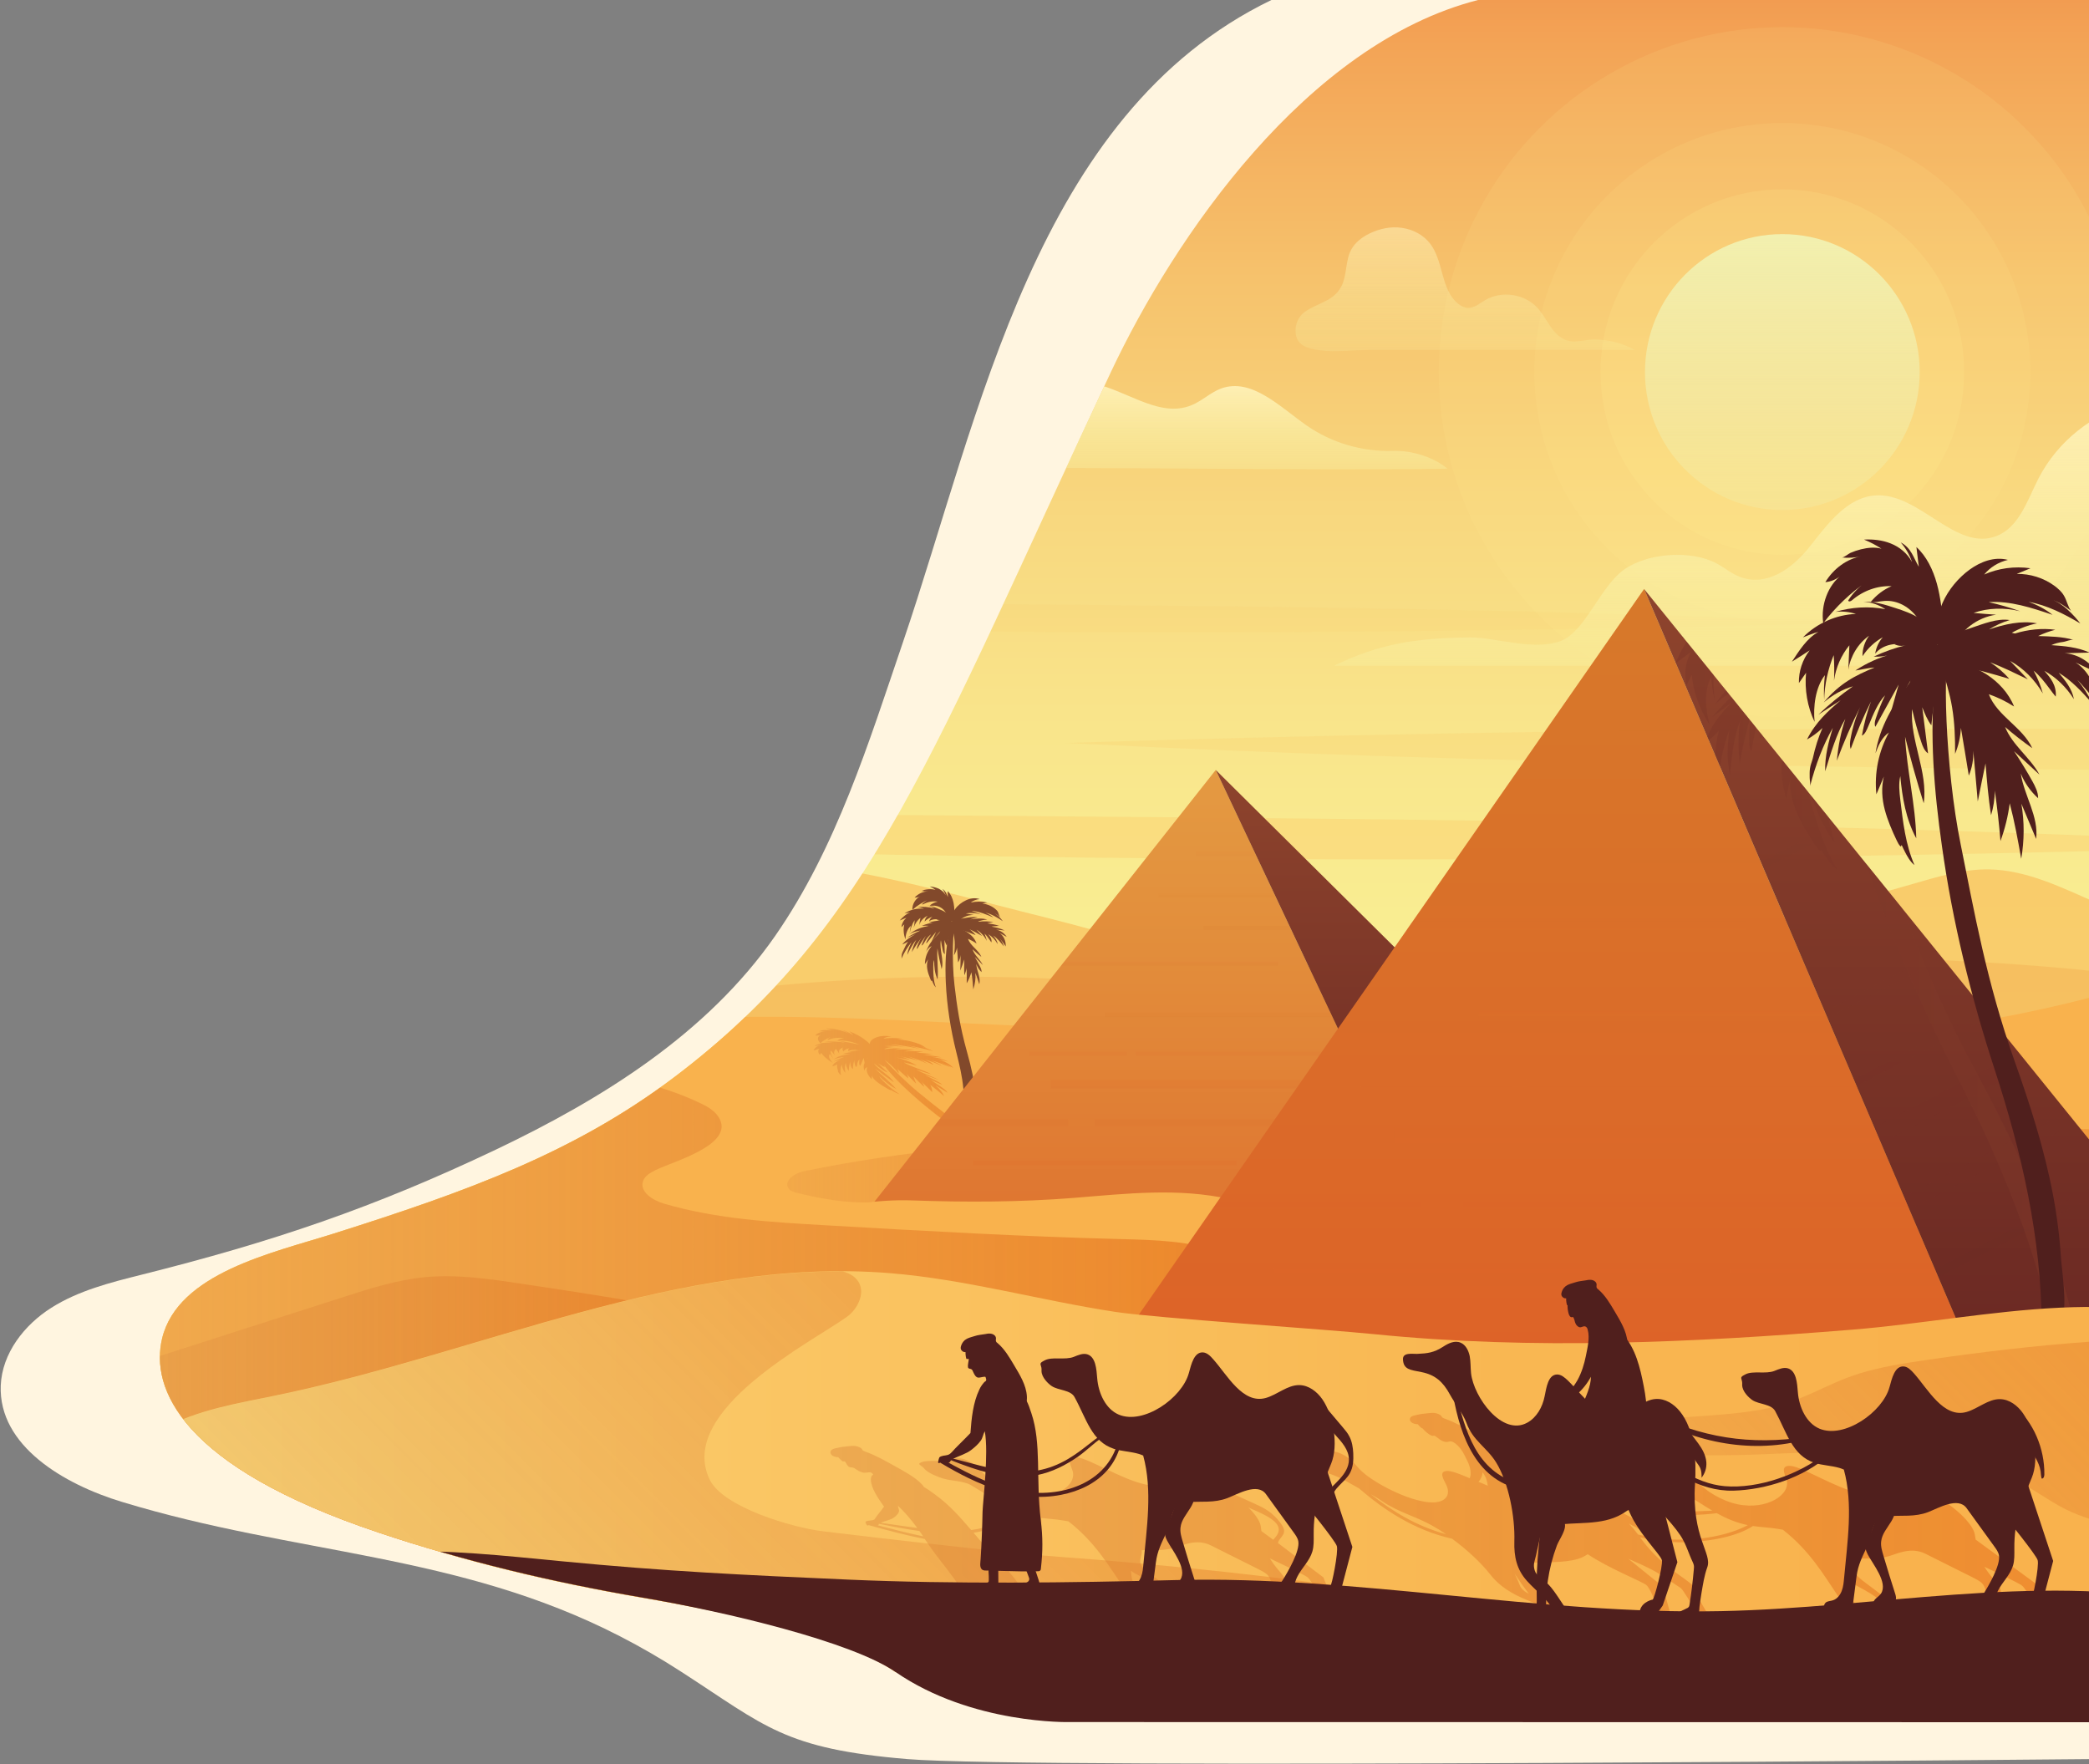 <?xml version="1.0" encoding="utf-8"?>
<!-- Generator: Adobe Illustrator 27.0.1, SVG Export Plug-In . SVG Version: 6.00 Build 0)  -->
<svg version="1.1" id="Laag_1" xmlns="http://www.w3.org/2000/svg" xmlns:xlink="http://www.w3.org/1999/xlink" x="0px" y="0px"
	 viewBox="0 0 1399.2 1181.7" style="enable-background:new 0 0 1399.2 1181.7;" xml:space="preserve">
<rect x="0" y="0" width="1399.2" height="1181.7" fill="#808080" stroke="none"/>
<style type="text/css">
	.st0{fill:#FFF5E0;}
	
		.st1{clip-path:url(#SVGID_00000018233578058493665820000012748698694828771481_);fill:url(#SVGID_00000088128651544227211230000016472013492557697943_);}
	.st2{opacity:0.25;clip-path:url(#SVGID_00000145743970217142833410000012678781656854491785_);}
	.st3{fill:#FAB752;}
	.st4{opacity:7.000000e-02;clip-path:url(#SVGID_00000018198776371893336690000016118784008835667381_);}
	.st5{opacity:0.15;clip-path:url(#SVGID_00000091694059654756171040000017203260445139082907_);}
	.st6{clip-path:url(#SVGID_00000023997643216536397090000010111212331142136992_);}
	.st7{opacity:0.11;fill:#FFF298;enable-background:new    ;}
	.st8{opacity:0.15;fill:#FFF298;enable-background:new    ;}
	.st9{fill:url(#SVGID_00000129183194420647302520000005011451365846851234_);}
	.st10{clip-path:url(#SVGID_00000006707090961691861030000005761111499990130089_);}
	.st11{fill:url(#SVGID_00000098196476530580029110000008009048107514651302_);}
	.st12{clip-path:url(#SVGID_00000069379375581808754680000011894515340263485115_);}
	.st13{fill:url(#SVGID_00000054251919258263967760000006593104052136939658_);}
	.st14{opacity:0.55;clip-path:url(#SVGID_00000155828367731444196490000010995833797870707846_);}
	.st15{fill:url(#SVGID_00000090287877398966180460000009787082262695444654_);}
	.st16{opacity:0.55;clip-path:url(#SVGID_00000029736552891516023540000000500446793474104498_);}
	.st17{fill:#F9B24D;}
	.st18{opacity:0.15;clip-path:url(#SVGID_00000175324350758878889370000003039730349520592823_);}
	.st19{fill:#E7751D;}
	.st20{clip-path:url(#SVGID_00000054961028638624747940000007370713396230618803_);}
	.st21{clip-path:url(#SVGID_00000094603865771967907540000007588751814399888778_);}
	.st22{fill:url(#SVGID_00000049219543587240987500000005727473011819083945_);}
	.st23{clip-path:url(#SVGID_00000052097480741085817840000000125903155722405799_);}
	.st24{fill:url(#SVGID_00000041259276804058529360000012903636936239646614_);}
	.st25{clip-path:url(#SVGID_00000117656073349930673990000006888568462636113084_);}
	.st26{fill:url(#SVGID_00000027583098493974819850000013029023902920905115_);}
	.st27{fill:#82492B;}
	.st28{clip-path:url(#SVGID_00000063594208534806860840000007912291577145353863_);}
	.st29{fill:url(#SVGID_00000065783645795239136630000017201258200927615153_);}
	.st30{fill:url(#SVGID_00000044891421589753235130000017273521050073179781_);}
	
		.st31{opacity:0.15;clip-path:url(#SVGID_00000142149821461949068910000011438333542020629694_);fill:url(#SVGID_00000181769570240336071130000007043251092523700377_);enable-background:new    ;}
	.st32{clip-path:url(#SVGID_00000001663531832254971310000008127867463656334979_);}
	.st33{clip-path:url(#SVGID_00000099619705203458202430000011591696687551183278_);}
	.st34{fill:url(#SVGID_00000104690699713115471260000018263651414899665796_);}
	.st35{clip-path:url(#SVGID_00000005949449117122905970000003014905523229153424_);}
	.st36{fill:url(#SVGID_00000085946801267932768770000006325002725733724545_);}
	.st37{clip-path:url(#SVGID_00000013160135255203524980000003450908610831698623_);}
	.st38{fill:url(#SVGID_00000115513936796717042920000002379097636225563837_);}
	.st39{fill:url(#SVGID_00000101092468515687940610000012441444583216347314_);}
	
		.st40{opacity:5.000000e-02;clip-path:url(#SVGID_00000103963823789273127830000002925476774616674982_);fill:url(#SVGID_00000056396477038148598960000016287277146513543344_);enable-background:new    ;}
	.st41{opacity:0.25;clip-path:url(#SVGID_00000026149259060221110160000004122392744765257363_);}
	.st42{fill:url(#SVGID_00000070110946048991027200000003240247911867377549_);}
	
		.st43{opacity:0.25;clip-path:url(#SVGID_00000074427380159945865080000017350649547338881706_);fill:url(#SVGID_00000180347981683645597920000013491961028115495843_);enable-background:new    ;}
	.st44{clip-path:url(#SVGID_00000088131370252884986110000000687930341840808381_);}
	.st45{fill:#501F1D;}
	.st46{clip-path:url(#SVGID_00000122679938057842218800000009060968248869107334_);}
	.st47{fill:url(#SVGID_00000166650667528346602520000015937989129828579740_);}
	.st48{fill:url(#SVGID_00000086675241071696093550000000454825889445101238_);}
	
		.st49{clip-path:url(#SVGID_00000128482199993532890810000009735304937447778183_);fill:url(#SVGID_00000067237836422636323340000018337341918402860710_);}
	.st50{clip-path:url(#SVGID_00000172401823861454005120000003882737426629774989_);}
	.st51{fill:url(#SVGID_00000085933363662333168750000012010906071499837886_);}
	.st52{clip-path:url(#SVGID_00000091731101269345460980000011221931536137816744_);fill:#501F1D;}
	.st53{clip-path:url(#SVGID_00000141453017059536524460000017830077305562353583_);}
	.st54{clip-path:url(#SVGID_00000083085687855076296000000003877875380499039105_);}
</style>
<g>
	<g>
		<g>
			<path class="st0" d="M1400.4,1119.9V0H851.6C693.4,76.4,656.5,278.4,604.8,430.1c-23,67.5-44.5,137.5-85.5,196.6
				C473.6,692.5,403.2,736.1,332.1,770c-81.8,38.9-149.6,61.8-237.4,83.8c-20.8,5.2-42.1,10.6-60.3,22.1S1.4,906.4,0.5,928
				c-1.6,40.5,42.5,66.2,81.1,77.9c116.8,35.6,224.9,34.1,333.6,90c14.2,7.3,28,15.3,41.4,24c56.2,36.3,68.6,51.4,151.2,58.3
				s792.5,0,792.5,0v-58.3H1400.4z"/>
		</g>
		<g>
			<g>
				<g>
					<defs>
						<path id="SVGID_1_" d="M1400.5,1120H599.9c-33.5-23.7-112.9-40.2-170.3-50c-59.6-10.2-118.5-24.2-175.9-43.5
							c-132.8-44.4-153.1-96.9-145.1-130.1c10.6-43.7,73.8-57.2,114.7-70.1c89.5-28.3,161.2-54.2,228-104.6
							c134.2-101.2,173.8-220,292.9-472.8C786.6,159,875,29.4,990,0h410.5V1120L1400.5,1120z"/>
					</defs>
					<clipPath id="SVGID_00000005244712983443154250000006764230467707199121_">
						<use xlink:href="#SVGID_1_"  style="overflow:visible;"/>
					</clipPath>
					
						<linearGradient id="SVGID_00000176757787274789526620000000410255569728008834_" gradientUnits="userSpaceOnUse" x1="571.143" y1="-1385.2" x2="571.143" y2="-2530.7" gradientTransform="matrix(1 0 0 1 0 2382)">
						<stop  offset="0.204" style="stop-color:#F9F095"/>
						<stop  offset="0.319" style="stop-color:#F9EE92"/>
						<stop  offset="0.444" style="stop-color:#F9E58B"/>
						<stop  offset="0.574" style="stop-color:#F8D77E"/>
						<stop  offset="0.707" style="stop-color:#F6C26C"/>
						<stop  offset="0.843" style="stop-color:#F3A456"/>
						<stop  offset="0.979" style="stop-color:#EF7C3E"/>
						<stop  offset="1" style="stop-color:#EE753B"/>
					</linearGradient>
					
						<rect x="-461.1" y="-148.7" style="clip-path:url(#SVGID_00000005244712983443154250000006764230467707199121_);fill:url(#SVGID_00000176757787274789526620000000410255569728008834_);" width="2064.4" height="1145.5"/>
				</g>
			</g>
			<g>
				<g>
					<defs>
						<path id="SVGID_00000045604940282736415410000013619045035476159907_" d="M1400.5,1120H599.9c-33.5-23.7-112.9-40.2-170.3-50
							c-59.6-10.2-118.5-24.2-175.9-43.5c-132.8-44.4-153.1-96.9-145.1-130.1c10.6-43.7,73.8-57.2,114.7-70.1
							c89.5-28.3,161.2-54.2,228-104.6c134.2-101.2,173.8-220,292.9-472.8C786.6,159,875,29.4,990,0h410.5V1120L1400.5,1120z"/>
					</defs>
					<clipPath id="SVGID_00000083052395761350995790000013339440920893097106_">
						<use xlink:href="#SVGID_00000045604940282736415410000013619045035476159907_"  style="overflow:visible;"/>
					</clipPath>
					<g style="opacity:0.25;clip-path:url(#SVGID_00000083052395761350995790000013339440920893097106_);">
						<path class="st3" d="M537.7,571.3c335.1,7.1,670.8,5.4,1005.5-5.2c-292.5-15-586.6-17.4-880.5-19.7
							c-78.1-0.6-156.2-1.3-234.2-1.9"/>
					</g>
				</g>
			</g>
			<g>
				<g>
					<defs>
						<path id="SVGID_00000145759686094607410580000001570551728972305070_" d="M1400.5,1120H599.9c-33.5-23.7-112.9-40.2-170.3-50
							c-59.6-10.2-118.5-24.2-175.9-43.5c-132.8-44.4-153.1-96.9-145.1-130.1c10.6-43.7,73.8-57.2,114.7-70.1
							c89.5-28.3,161.2-54.2,228-104.6c134.2-101.2,173.8-220,292.9-472.8C786.6,159,875,29.4,990,0h410.5V1120L1400.5,1120z"/>
					</defs>
					<clipPath id="SVGID_00000170261774053152003390000013271359617949807275_">
						<use xlink:href="#SVGID_00000145759686094607410580000001570551728972305070_"  style="overflow:visible;"/>
					</clipPath>
					<g style="opacity:7.000000e-02;clip-path:url(#SVGID_00000170261774053152003390000013271359617949807275_);">
						<path class="st3" d="M473.8,420.6c258.7,4.8,517.9,3.6,776.3-3.5c-225.8-10-452.9-11.6-679.8-13.2
							c-60.3-0.4-120.6-0.8-180.8-1.3"/>
					</g>
				</g>
			</g>
			<g>
				<g>
					<defs>
						<path id="SVGID_00000088817743335519075310000004402075679105147787_" d="M1400.5,1120H599.9c-33.5-23.7-112.9-40.2-170.3-50
							c-59.6-10.2-118.5-24.2-175.9-43.5c-132.8-44.4-153.1-96.9-145.1-130.1c10.6-43.7,73.8-57.2,114.7-70.1
							c89.5-28.3,161.2-54.2,228-104.6c134.2-101.2,173.8-220,292.9-472.8C786.6,159,875,29.4,990,0h410.5V1120L1400.5,1120z"/>
					</defs>
					<clipPath id="SVGID_00000060732064403553858110000000494477461315637660_">
						<use xlink:href="#SVGID_00000088817743335519075310000004402075679105147787_"  style="overflow:visible;"/>
					</clipPath>
					<g style="opacity:0.15;clip-path:url(#SVGID_00000060732064403553858110000000494477461315637660_);">
						<path class="st3" d="M1718.9,492.4c-335.1-7.1-670.8-5.4-1005.5,5.2c292.5,15,586.6,17.4,880.5,19.7
							c78.1,0.6,156.2,1.3,234.2,1.9"/>
					</g>
				</g>
			</g>
			<g>
				<g>
					<defs>
						<path id="SVGID_00000016785451735112867510000011066461544842346894_" d="M1400.5,1120H599.9c-33.5-23.7-112.9-40.2-170.3-50
							c-59.6-10.2-118.5-24.2-175.9-43.5c-132.8-44.4-153.1-96.9-145.1-130.1c10.6-43.7,73.8-57.2,114.7-70.1
							c89.5-28.3,161.2-54.2,228-104.6c134.2-101.2,173.8-220,292.9-472.8C786.6,159,875,29.4,990,0h410.5V1120L1400.5,1120z"/>
					</defs>
					<clipPath id="SVGID_00000087404179200301467910000000108924668260065944_">
						<use xlink:href="#SVGID_00000016785451735112867510000011066461544842346894_"  style="overflow:visible;"/>
					</clipPath>
					<g style="clip-path:url(#SVGID_00000087404179200301467910000000108924668260065944_);">
						<ellipse class="st7" cx="1193.8" cy="249.2" rx="230.1" ry="231"/>
						<ellipse class="st7" cx="1193.8" cy="249.2" rx="166.1" ry="166.8"/>
						<ellipse class="st8" cx="1193.8" cy="249.2" rx="121.8" ry="122.4"/>
						
							<linearGradient id="SVGID_00000035518805976751832520000005808561341010778037_" gradientUnits="userSpaceOnUse" x1="1193.843" y1="-2040.4" x2="1193.843" y2="-2225.2" gradientTransform="matrix(1 0 0 1 0 2382)">
							<stop  offset="0" style="stop-color:#F1F0AF;stop-opacity:0.3"/>
							<stop  offset="1" style="stop-color:#F2F0AF"/>
						</linearGradient>
						
							<ellipse style="fill:url(#SVGID_00000035518805976751832520000005808561341010778037_);" cx="1193.8" cy="249.2" rx="92" ry="92.4"/>
					</g>
				</g>
			</g>
			<g>
				<g>
					<defs>
						<path id="SVGID_00000101097923710729328710000011742118432767314056_" d="M1400.5,1120H599.9c-33.5-23.7-112.9-40.2-170.3-50
							c-59.6-10.2-118.5-24.2-175.9-43.5c-132.8-44.4-153.1-96.9-145.1-130.1c10.6-43.7,73.8-57.2,114.7-70.1
							c89.5-28.3,161.2-54.2,228-104.6c134.2-101.2,173.8-220,292.9-472.8C786.6,159,875,29.4,990,0h410.5V1120L1400.5,1120z"/>
					</defs>
					<clipPath id="SVGID_00000176031885676937865780000002284374363192313755_">
						<use xlink:href="#SVGID_00000101097923710729328710000011742118432767314056_"  style="overflow:visible;"/>
					</clipPath>
					<g style="clip-path:url(#SVGID_00000176031885676937865780000002284374363192313755_);">
						
							<linearGradient id="SVGID_00000116930506677425880080000005659111535960209297_" gradientUnits="userSpaceOnUse" x1="803.893" y1="-2067.825" x2="803.893" y2="-2126.294" gradientTransform="matrix(1 0 0 1 0 2382)">
							<stop  offset="0" style="stop-color:#F8F1A2;stop-opacity:0.4"/>
							<stop  offset="0.405" style="stop-color:#FAF1A8;stop-opacity:0.643"/>
							<stop  offset="0.975" style="stop-color:#FFF0B6;stop-opacity:0.985"/>
							<stop  offset="1" style="stop-color:#FFF0B7"/>
						</linearGradient>
						<path style="fill:url(#SVGID_00000116930506677425880080000005659111535960209297_);" d="M932.8,302
							c-20.3,0.7-40.9-5.4-57.6-17c-17.9-12.5-36.9-32.2-57.3-24.8c-7,2.6-12.6,8.2-19.6,11.1c-22.9,9.7-46.5-12.6-71.2-15.4
							c-6.2-0.7-13.6,0.6-16.4,6.1c-4.3,8.3,2.1,27.4-12.9,28.1c-3.7,0.2-7.2-1.5-10.7-2.5s-7.8-1.3-10.5,1.3
							c-1.9,1.8-2.5,4.4-3.7,6.7c-2.6,5.4-7.8,9.1-13.4,11.3c-5.6,2.1-15.4,6.3-21.3,7c95.3-1.5,236,1.5,331.3,0
							C959.6,305.8,945.4,301.6,932.8,302z"/>
					</g>
				</g>
			</g>
			<g>
				<g>
					<defs>
						<path id="SVGID_00000152946540464302409980000003603611403721256105_" d="M1400.5,1120H599.9c-33.5-23.7-112.9-40.2-170.3-50
							c-59.6-10.2-118.5-24.2-175.9-43.5c-132.8-44.4-153.1-96.9-145.1-130.1c10.6-43.7,73.8-57.2,114.7-70.1
							c89.5-28.3,161.2-54.2,228-104.6c134.2-101.2,173.8-220,292.9-472.8C786.6,159,875,29.4,990,0h410.5V1120L1400.5,1120z"/>
					</defs>
					<clipPath id="SVGID_00000168815279867725820690000010461768429850399674_">
						<use xlink:href="#SVGID_00000152946540464302409980000003603611403721256105_"  style="overflow:visible;"/>
					</clipPath>
					<g style="clip-path:url(#SVGID_00000168815279867725820690000010461768429850399674_);">
						
							<linearGradient id="SVGID_00000000213325367716108010000000112791007813810864_" gradientUnits="userSpaceOnUse" x1="1218.879" y1="-1936.1" x2="1218.879" y2="-2114.35" gradientTransform="matrix(1 0 0 1 0 2382)">
							<stop  offset="0" style="stop-color:#F8F1A2;stop-opacity:0.4"/>
							<stop  offset="0.405" style="stop-color:#FAF1A8;stop-opacity:0.643"/>
							<stop  offset="0.975" style="stop-color:#FFF0B6;stop-opacity:0.985"/>
							<stop  offset="1" style="stop-color:#FFF0B7"/>
						</linearGradient>
						<path style="fill:url(#SVGID_00000000213325367716108010000000112791007813810864_);" d="M1543.6,366.5
							c-0.9-12.3-3.2-24.6-7.7-36.1c-16-40.7-63.2-71.5-107-60.5c-27.1,6.8-50.9,25.8-63.6,50.7c-7.4,14.5-12.9,32.5-28,38.4
							c-27.4,10.7-51.6-29-81-27.2c-19.1,1.2-32.1,19.1-44,34.1c-11.9,15.1-29,27.3-46.9,20.5c-5.6-2.1-10.1-6.1-15.4-8.9
							c-17.1-9.3-46.1-7.3-62.1,3.9c-16.2,11.4-26.2,42.1-43,48.1c-18.3,6.5-44.3-2.8-60.4-2.6c-35.1,0.4-60.6,4.1-90.9,19
							c0,0,514.8,0,556.1,0c60.4,0,80.8-21,91-46.8C1544.6,388.8,1544.4,377.4,1543.6,366.5z"/>
					</g>
				</g>
			</g>
			<g>
				<g>
					<defs>
						<path id="SVGID_00000038382489305251890610000016705301692460460466_" d="M1400.5,1120H599.9c-33.5-23.7-112.9-40.2-170.3-50
							c-59.6-10.2-118.5-24.2-175.9-43.5c-132.8-44.4-153.1-96.9-145.1-130.1c10.6-43.7,73.8-57.2,114.7-70.1
							c89.5-28.3,161.2-54.2,228-104.6c134.2-101.2,173.8-220,292.9-472.8C786.6,159,875,29.4,990,0h410.5V1120L1400.5,1120z"/>
					</defs>
					<clipPath id="SVGID_00000044888266093717376350000008294903733182573192_">
						<use xlink:href="#SVGID_00000038382489305251890610000016705301692460460466_"  style="overflow:visible;"/>
					</clipPath>
					<g style="opacity:0.55;clip-path:url(#SVGID_00000044888266093717376350000008294903733182573192_);">
						
							<linearGradient id="SVGID_00000098199708276986102600000012583087368767912106_" gradientUnits="userSpaceOnUse" x1="6053.815" y1="-2146.791" x2="6053.815" y2="-2229.734" gradientTransform="matrix(-1 0 0 1 7035.176 2382)">
							<stop  offset="0" style="stop-color:#F8F1A2;stop-opacity:0.4"/>
							<stop  offset="0.405" style="stop-color:#FAF1A8;stop-opacity:0.643"/>
							<stop  offset="0.975" style="stop-color:#FFF0B6;stop-opacity:0.985"/>
							<stop  offset="1" style="stop-color:#FFF0B7"/>
						</linearGradient>
						<path style="fill:url(#SVGID_00000098199708276986102600000012583087368767912106_);" d="M885.5,202.8
							c5.4-2.5,10.4-5.5,13.3-11.7c3.5-7.5,2.3-16.7,6.3-24c2.6-4.8,7.2-8.2,12-10.6c6.7-3.3,14.4-5,21.8-3.9
							c7.4,1,14.5,4.7,19.1,10.7c9,11.9,7,30.7,18.6,40.1c1.9,1.5,4.1,2.7,6.5,2.8c4.4,0.2,8-3,11.7-5.2c11-6.5,26.4-4.2,35,5.2
							c5.6,6.1,8.4,14.5,15.1,19.4c8.4,6.1,15.5,1.3,24.4,1.8c9.1,0.4,17.7,2.5,25.6,7c0,0-164.7,0-177.9,0
							c-10.3,0-22.2,1.6-32.4,0.3c-9.1-1.2-17.7-3.3-16.8-14.8c0.4-4.7,3.1-9.2,7.1-11.7C878.4,206,882,204.5,885.5,202.8z"/>
					</g>
				</g>
			</g>
			<g>
				<g>
					<defs>
						<path id="SVGID_00000165940511237069790590000011214922265564758714_" d="M1400.5,1120H599.9c-33.5-23.7-112.9-40.2-170.3-50
							c-59.6-10.2-118.5-24.2-175.9-43.5c-132.8-44.4-153.1-96.9-145.1-130.1c10.6-43.7,73.8-57.2,114.7-70.1
							c89.5-28.3,161.2-54.2,228-104.6c134.2-101.2,173.8-220,292.9-472.8C786.6,159,875,29.4,990,0h410.5V1120L1400.5,1120z"/>
					</defs>
					<clipPath id="SVGID_00000022541313144041278560000013838611633775127198_">
						<use xlink:href="#SVGID_00000165940511237069790590000011214922265564758714_"  style="overflow:visible;"/>
					</clipPath>
					<g style="opacity:0.55;clip-path:url(#SVGID_00000022541313144041278560000013838611633775127198_);">
						<path class="st17" d="M79.3,641.9c154.3-44.9,315.3-85.4,474-61.1c50.3,7.7,99.3,21.9,148.6,34.1
							c44.8,11.2,86.4,25.2,132.6,30.4c98.8,11.2,198.9,2.5,296.2-16.3c51-9.9,101.4-22.7,151.3-37.2c16.5-4.8,33.3-9.8,50.5-9.5
							c25.3,0.5,48.9,12.4,72.1,22.5c73.4,31.9,153.4,47.8,224.1,85.2c23.9,12.6,47.1,28.1,62.9,50.1c19.2,26.7,26,61.3,21.7,93.9
							c-6.6,50.5-35.5,90.4-74.6,121c-55.4,43.4-124.7,64.4-192.8,81.6c-533.4,135.2-1110.7,89.3-1616.3-128.3"/>
					</g>
				</g>
			</g>
			<g>
				<g>
					<defs>
						<path id="SVGID_00000031195451261824673970000007952607281780082844_" d="M1400.5,1120H599.9c-33.5-23.7-112.9-40.2-170.3-50
							c-59.6-10.2-118.5-24.2-175.9-43.5c-132.8-44.4-153.1-96.9-145.1-130.1c10.6-43.7,73.8-57.2,114.7-70.1
							c89.5-28.3,161.2-54.2,228-104.6c134.2-101.2,173.8-220,292.9-472.8C786.6,159,875,29.4,990,0h410.5V1120L1400.5,1120z"/>
					</defs>
					<clipPath id="SVGID_00000098196934491577954360000007250370358414262698_">
						<use xlink:href="#SVGID_00000031195451261824673970000007952607281780082844_"  style="overflow:visible;"/>
					</clipPath>
					<g style="opacity:0.15;clip-path:url(#SVGID_00000098196934491577954360000007250370358414262698_);">
						<path class="st19" d="M514.8,660.6c72-7.1,144.5-8.3,216.6-3.7c32.4,2.1,64.6,8.3,96.5,10.6c35.2,2.5,71.9-0.8,106.9-3.4
							c51.3-3.9,102.3-11,153.5-15.6c122.8-11.2,246.8-8.3,369,8.5c-103.7,27.7-210.6,41.9-317.6,48.5
							c-235.1,14.4-472,2.7-705.4-26.2C459.2,667.1,487.2,663.3,514.8,660.6z"/>
					</g>
				</g>
			</g>
			<g>
				<g>
					<defs>
						<path id="SVGID_00000093135322829025842320000001933592169972234653_" d="M1400.5,1120H599.9c-33.5-23.7-112.9-40.2-170.3-50
							c-59.6-10.2-118.5-24.2-175.9-43.5c-132.8-44.4-153.1-96.9-145.1-130.1c10.6-43.7,73.8-57.2,114.7-70.1
							c89.5-28.3,161.2-54.2,228-104.6c134.2-101.2,173.8-220,292.9-472.8C786.6,159,875,29.4,990,0h410.5V1120L1400.5,1120z"/>
					</defs>
					<clipPath id="SVGID_00000035511657766491211720000015692817210088289720_">
						<use xlink:href="#SVGID_00000093135322829025842320000001933592169972234653_"  style="overflow:visible;"/>
					</clipPath>
					<g style="clip-path:url(#SVGID_00000035511657766491211720000015692817210088289720_);">
						<path class="st17" d="M41.7,853.8c101-91.3,230.4-150.4,365.4-167c73.9-9,148.7-5.7,223-2.2c83.4,3.8,166.7,7.7,250.1,11.5
							c179.9,8.3,363.5,16.2,537-32.6c41.5-11.7,82.7-26.7,125.7-29.4c80.1-5.1,136.1,43.8,150.5,122.2
							c12.8,69.4-25.6,140.5-80.4,184.6c-54.8,44.2-123.7,66.2-191.6,84.5C890,1168.3,312.2,1130.9-196.6,920.7"/>
					</g>
				</g>
			</g>
			<g>
				<g>
					<defs>
						<path id="SVGID_00000139974210007924060730000002430525405304204458_" d="M1400.5,1120H599.9c-33.5-23.7-112.9-40.2-170.3-50
							c-59.6-10.2-118.5-24.2-175.9-43.5c-132.8-44.4-153.1-96.9-145.1-130.1c10.6-43.7,73.8-57.2,114.7-70.1
							c89.5-28.3,161.2-54.2,228-104.6c134.2-101.2,173.8-220,292.9-472.8C786.6,159,875,29.4,990,0h410.5V1120L1400.5,1120z"/>
					</defs>
					<clipPath id="SVGID_00000101098075683107053360000012445771424702325171_">
						<use xlink:href="#SVGID_00000139974210007924060730000002430525405304204458_"  style="overflow:visible;"/>
					</clipPath>
					<g style="clip-path:url(#SVGID_00000101098075683107053360000012445771424702325171_);">
						
							<linearGradient id="SVGID_00000088818137694706870190000017421099307426373786_" gradientUnits="userSpaceOnUse" x1="1300.381" y1="-1504.062" x2="1447.328" y2="-1651.009" gradientTransform="matrix(1 0 0 1 0 2382)">
							<stop  offset="0" style="stop-color:#D98238;stop-opacity:0.2"/>
							<stop  offset="0.516" style="stop-color:#E27B28;stop-opacity:0.355"/>
							<stop  offset="1" style="stop-color:#E7751D;stop-opacity:0.5"/>
						</linearGradient>
						<path style="fill:url(#SVGID_00000088818137694706870190000017421099307426373786_);" d="M1284.8,760.1
							c32.4-2.2,65-3.4,97.5-3.8c32.8-0.3,66.4,0.4,96.7,12.9c13.7,5.6,28.3,17.2,26,31.9c-2.3,15-20.1,21.4-35,23.9
							c-77.3,12.8-156.2,0.9-233.6-11"/>
					</g>
				</g>
			</g>
			<g>
				<g>
					<defs>
						<path id="SVGID_00000053508841203414702420000004689292925754190014_" d="M1400.5,1120H599.9c-33.5-23.7-112.9-40.2-170.3-50
							c-59.6-10.2-118.5-24.2-175.9-43.5c-132.8-44.4-153.1-96.9-145.1-130.1c10.6-43.7,73.8-57.2,114.7-70.1
							c89.5-28.3,161.2-54.2,228-104.6c134.2-101.2,173.8-220,292.9-472.8C786.6,159,875,29.4,990,0h410.5V1120L1400.5,1120z"/>
					</defs>
					<clipPath id="SVGID_00000162339307090500648530000003678323200610341278_">
						<use xlink:href="#SVGID_00000053508841203414702420000004689292925754190014_"  style="overflow:visible;"/>
					</clipPath>
					<g style="clip-path:url(#SVGID_00000162339307090500648530000003678323200610341278_);">
						
							<linearGradient id="SVGID_00000110440606936375384580000000151835851259010486_" gradientUnits="userSpaceOnUse" x1="527.339" y1="-1597.01" x2="741.443" y2="-1597.01" gradientTransform="matrix(1 0 0 1 0 2382)">
							<stop  offset="0" style="stop-color:#D98238;stop-opacity:0.2"/>
							<stop  offset="0.516" style="stop-color:#E27B28;stop-opacity:0.355"/>
							<stop  offset="1" style="stop-color:#E7751D;stop-opacity:0.5"/>
						</linearGradient>
						<path style="fill:url(#SVGID_00000110440606936375384580000000151835851259010486_);" d="M605.8,804
							c-26.5,2.5-42.8,2.1-71.9-5c-2.1-0.5-4.4-1.2-5.7-3c-3.6-5.1,4.3-10.4,10.4-11.6c66.7-13.6,134.8-20.2,202.8-19.8"/>
					</g>
				</g>
			</g>
			<g>
				<g>
					<defs>
						<path id="SVGID_00000023245510055264906660000009802238881588907157_" d="M1400.5,1120H599.9c-33.5-23.7-112.9-40.2-170.3-50
							c-59.6-10.2-118.5-24.2-175.9-43.5c-132.8-44.4-153.1-96.9-145.1-130.1c10.6-43.7,73.8-57.2,114.7-70.1
							c89.5-28.3,161.2-54.2,228-104.6c134.2-101.2,173.8-220,292.9-472.8C786.6,159,875,29.4,990,0h410.5V1120L1400.5,1120z"/>
					</defs>
					<clipPath id="SVGID_00000091697319435007686650000008202789425106508456_">
						<use xlink:href="#SVGID_00000023245510055264906660000009802238881588907157_"  style="overflow:visible;"/>
					</clipPath>
					<g style="clip-path:url(#SVGID_00000091697319435007686650000008202789425106508456_);">
						<g>
							<g>
								
									<linearGradient id="SVGID_00000129198623477366002970000002801909259602131629_" gradientUnits="userSpaceOnUse" x1="544.552" y1="-1656.8" x2="654.91" y2="-1656.8" gradientTransform="matrix(1 0 0 1 0 2382)">
									<stop  offset="0" style="stop-color:#D98238;stop-opacity:0.4"/>
									<stop  offset="0.516" style="stop-color:#E27B28;stop-opacity:0.503"/>
									<stop  offset="1" style="stop-color:#E7751D;stop-opacity:0.6"/>
								</linearGradient>
								<path style="fill:url(#SVGID_00000129198623477366002970000002801909259602131629_);" d="M654.9,761.3
									c-16.7-11.1-28.3-20.2-39.3-29.3c-8.7-7.1-18.4-16.8-23.2-22.2c1.3,1,2.6,1.9,3.7,2.9c2.4,2.1,4.2,4.2,5.8,6.3
									c0.1-1-0.2-2.2-1.1-3.3c2.5,2.2,5,4.4,7.4,6.5c0.1-1-0.3-2.1-1.3-3.2c2.2,2.3,4.4,4.5,6.7,6.8c-0.6-1.6-1.2-3.3-1.8-4.9
									c2.2,2.3,4.5,4.6,7.1,7c-0.1-1-0.6-2.1-1.5-3.2c2.5,2.3,4.8,4.5,7,6.8c0-1.5-0.4-3.2-1.3-4.9c3.3,2.5,6.3,5,9.3,7.6
									c-1-2.4-3-4.8-5.8-7.3c2.7,1.7,5.4,3.3,8.1,5c-1.6-2.9-8.1-5.9-11.4-9c2.1,1.3,4.8,2.5,7.7,3.6c-0.6-0.8-2-1.6-3.5-2.4
									c-2.8-1.5-5.7-2.9-8.6-4.4c3.3,1.2,6.6,2.4,9.9,3.6c-4.6-2.5-11-4.4-15.1-7c3.3,1.2,6.7,2.3,10.2,3.3
									c-5.1-3-13.7-4.9-18.4-8c2.9,0.6,5.8,1.3,8.7,2.1c-3-1.9-7.1-3.5-11.4-4.8c-1-0.3-2-0.5-3-0.7c3.3,0.6,6.7,1.1,10.1,1.7
									c-2.4-1-4.8-1.9-7.4-2.5c4.3,0.9,8.5,1.9,12.8,3c-2.4-0.9-4.7-1.9-7.1-2.8c4.6,1.2,9.1,2.9,13,5c-1.5-1.1-3.2-2.2-5.1-3.2
									c2.3,0.8,4.5,1.8,6.7,2.7c0.8,0.4,1.7,0.8,2.5,1.2c-0.4-0.6-1.3-1.4-2.4-2s-2.4-1.2-3.7-1.7c4.1,1.1,8.1,2.6,11.7,4.4
									c-1.7-1.4-4.5-2.6-7.2-3.8c4.6,1.3,8.9,3,13.3,4.8c-2.1-1.2-4.5-2.4-7-3.4c0.9,0.4,1.9,0.7,2.8,1.1c1.9,0.8,3.9,1.6,5.7,2.5
									c-2-2.3-6.3-4.7-10.9-6c2.5,0.6,5,1.2,7.5,1.8c-3.6-1.7-7.9-2.9-11.7-3.2c2.4,0.1,4.8,0.3,7.2,0.4c-4.1-1-8.1-1.3-12-1.7
									c0.9-0.1,1.9-0.2,3.1-0.2c0.8,0,2.1-0.2,3-0.1c-3.8-0.7-7.3-0.9-10.8-1.2c1.3-0.2,2.8-0.4,4.4-0.5c-4.1-0.5-8-0.6-11.4-0.3
									c-0.3,0-0.6-0.1-1-0.1c1.9-0.4,4-0.7,6.4-0.8c-5-0.7-9.4-0.5-13.4-0.1c1.5-0.4,3.2-0.7,5.1-0.9c-3.9-0.5-7.4,0-10.5,0.3
									c-0.5,0-0.9,0.1-1.4,0.1c1.5-0.9,4.1-1.4,7.3-1.4c-2.3-0.2-4.5-0.4-6.8-0.6c3.7-0.4,8.5-0.1,13.4,0.6
									c-3.4-0.7-6.8-1.3-10.1-1.8c6.1,0.2,13.2,1.6,20,2.9c-2.7-0.9-5.6-1.6-8.4-2.2c5.7,0.8,11.7,2.3,17.5,3.8
									c-2.1-1-5.6-2.3-8.7-3.2c1.6,0.4,3.1,0.8,4.6,1.3c-1.5-0.6-2.3-1.4-3.6-2.1c-1.1-0.6-2.5-1.1-3.8-1.5
									c-4-1.3-8.5-2.1-12.3-2.3c1.2-0.2,2.3-0.3,3.4-0.5c-4.9-0.6-9.5-0.6-12.9,0c0.9-0.8,2.9-1.4,5.4-1.5
									c-4.4-0.7-7.8-0.3-10.1,0.6c-2.7,1-4.4,2.5-4.4,4.4c-1.2-1.1-2.4-2.1-3.8-3.2c-2.6-1.9-6-3.8-9.9-5.2
									c0.9,0.9,1.9,1.8,2.8,2.6c-2.5-1.3-4.2-2.6-7.9-3.6c2,0.8,3.9,1.8,5.4,2.8c-2.4-1.3-5.3-2.3-8.2-2.9c-2.9-0.6-5.7-0.9-8.2-1
									c2,0.4,4.1,1,6.1,1.5c-2.2-0.4-4.1-0.4-5.9-0.3c-1,0-1.9,0.1-2.7,0.3c-0.5,0.1-1.4,0.5-2,0.5c1.9,0.2,3.8,0.3,5.5,0.2
									c-3.9,0-6.8,1.1-7.7,2.7c1.7,0,3.1-0.2,4-0.6c-2.9,1.1-3,3.6-0.3,6c-1.8,0.4-3.2,0.9-4.3,1.6c1.3-0.2,2.5-0.3,3.9-0.5
									c-2.7,0.6-3.7,2.1-4.6,3.5c1.3-0.4,2.7-0.8,4-1.2c-1.1,1.1-1,2.6,0.3,4.1c0.3-0.4,0.6-0.8,1-1.3c1.3,2.2,4,4.5,7.7,6.7
									c-2-2-3.4-4.5-1.9-6c0.6,1.1,1.4,2.2,2.4,3.3c-1.5-2-2.2-4-1.9-5.7c1.1,1.2,2,2.3,2.8,3.4c-0.9-1.7-0.6-3.2,0.7-4.4
									c0.7,1.1,1.5,2.1,2.3,3.2c-0.8-1.8,0.1-3.3,2.5-4.1c-0.6,0.7-0.6,1.6,0.2,2.6c0.7-0.9,2-1.7,3.9-2.1c-0.7,0.5-0.9,1.3-0.5,2
									c0.6-0.6,1.9-0.8,3.6-0.9c0.4,0,0.8,0,1.3,0c1.2,0.3,2.3,0.4,3.2,0.3c-2.9,0.1-5.7,0.4-8.2,0.9c1.9,0.2,3.6,0.2,5.1,0
									c-3.4,0.2-6.4,0.7-9,1.5c1.2,0,3.1-0.1,5.3,0c-4.9,0.7-8.6,1.5-11.2,3.7c1.8-0.8,4.1-1.4,6.9-1.6c-2.6,0.9-5,1.9-7.1,3.1
									c1.7-0.5,3.3-1,5-1.5c-2.5,1.2-5,2.4-5.7,4.6c1.3-0.3,2.4-0.7,3.3-1.3c-0.3,1.2-0.1,2.5,0.4,3.8c0.1,0.5,0,0.8,0.2,1.3
									c0.2,0.4,0.6,0.8,0.9,1.2c0.2,0.3,1,0.9,1,1.1c-0.6-2.7-0.5-5.2,0.5-7.3c0.3,1.7,0.6,3.5,2.4,5.6c-0.3-2.4-0.6-4.8,0.3-6.6
									c0.1,1.6,0.7,3.4,2,5.4c0-2.4,0.4-4.6,1.1-6.7c-0.3,1.2,0,2.6,0.6,4.1c0.2,0.4,0.5,0.9,1.1,1.3c0-2.1,0.3-4.1,0.9-5.9
									c0,1.3,0.3,2.8,1,4.4c0.7-0.1,0.8-0.7,0.9-1.2c0.1-1.4,0.4-2.9,1.6-3.7c-0.2,0.9-0.3,1.9-0.2,3c0,0.3,0.2,0.7,0.7,1.1
									c0.8-1.7,1.5-3.4,2.3-5.2c0.2,1.1,0.4,2.2,0.6,3.3c-0.8,1.6-0.9,3.4,0,5.4c0-1,0.2-2,1.8-2.5c-1,2.3,0,5.1,2.9,8
									c0.1-0.7,0.2-1.5,0.3-2.2c0.4,1.4,1.8,2.9,3.8,4.4c1.9,1.5,4.4,2.9,6.9,4.4c0.5,0.3,1.1,0.6,1.8,0.8c0.1,0,0.1-0.1,0.1-0.2
									c0.6,0.3,1.1,0.6,1.7,1c1.3,0.7,2.6,1.4,4.2,1.9c-4.8-2.9-8-5.9-11.1-8.9c-1.1-1.1-2.2-2.1-2.5-3.2
									c2.9,2.9,6.3,5.9,11.3,8.6c-3.8-4.5-9.9-9.2-14.1-13.7c4,3.1,8.2,6.2,12.5,9.2c-2-4.1-10.7-8.6-13.4-12.7
									c1.9,1.5,4,3.1,6.2,4.6c0.9,0.6,1.9,1.2,3.2,1.6c-2.2-2.1-4.4-4.2-6.6-6.2c1.4,0.9,2.8,1.8,4.6,2.5c-0.3-0.5-0.5-1-0.7-1.4
									c4.3,5.8,10.3,11.9,16.6,17.7c11.2,10.3,24.5,20.6,39.1,30.7 M585,704L585,704L585,704L585,704L585,704z M581,708.7
									c-0.1,0.1-0.2,0.2-0.3,0.4c0.1-0.2,0.2-0.5,0.3-0.7C581,708.4,581,708.5,581,708.7z M568.9,698.3c-3.4-0.6-6.9-1.3-10-1.4
									c2.3,0.2,4.9,0.7,7.2,1.4c-5.1-0.7-10.1-0.9-14.3-0.6c1.9,0,4.1,0.3,6.2,0.6c-3.2-0.1-6.2,0-8.6,0.5c1.7-1.7,4.1-3.1,7-4.2
									c-1,0.5-1.7,1-2.2,1.7c0.3,0.2,0.9,0.1,1.1,0c2.3-1.1,5.9-1.5,10.1-1.1c-2,0.3-3.5,0.9-4.5,1.7c1.4,0.1,2.5,0,3.8,0.1
									c3.4,0.1,7.6,1.2,11,2.7C573.6,699.3,571.2,698.8,568.9,698.3z"/>
							</g>
						</g>
						<g>
							<g>
								<path class="st27" d="M644.9,759.6c2.2-26.5,0.2-36.7-4.4-55c-3.8-15.3-6.3-30.9-7-46.6c-0.5-11.2-0.3-22.9,2.5-33.8
									c0.6-2.1,1.8-4.7,4.2-4.7c-2,0-2.8,24.2-0.9,40.2c1.6,13.9,3.6,27.7,8.3,44.5c6.1,21.8,8.6,38.2,3.3,58.9"/>
							</g>
							<g>
								<path class="st27" d="M630.8,626.7c1.4-1.1,2.8-2.2,4.3-3.3c1.3-1,2.6-1.9,3.6-3.4c0.1-0.1,0.2-0.3,0.2-0.5s0-0.5-0.1-0.6
									c-0.7-1.4-1.9-2-3.2-2.4c-2.7-0.9-5.6-1.1-8.3-0.6c0.9,0.5,1.8,0.7,2.7,0.6c-2.6,0.2-5.3,0.6-7.9,1.3c1.5,0.2,3,0.3,4.4,0
									c-3.1,0.3-6.1,1-9.1,2.3c1,0,2.8-0.2,4.6,0c-4.8,1-8.7,2.2-12.9,5.6c2.3-1.3,4.8-2.1,7.3-2.4c-3,1.3-6,2.9-8.8,4.7
									c1.9-0.7,3.8-1.5,5.6-2.3c-3.2,1.8-6.4,3.7-8.9,6.9c1.3-0.5,2.6-1.1,3.9-1.9c-1.2,1.7-2.2,3.7-3.1,5.8
									c-0.3,0.7-0.7,1.3-0.9,2c-0.2,0.6-0.2,1.2-0.3,1.9c0,0.4,0,1.3-0.1,1.7c1.8-4.2,4.1-7.9,6.8-11.1c-1.3,2.6-2.6,5.4-2.9,8.5
									c1.8-3.6,3.6-7.3,6-10c-1.3,2.5-2.4,5.2-3,8.2c2.1-3.6,4.4-6.9,6.8-10.1c-1.3,1.8-2.3,3.9-3.1,6.2c-0.2,0.6-0.4,1.3-0.1,1.9
									c1.8-3.2,3.8-6.2,5.9-9c-1.2,2-2.2,4.3-3,6.6c0.7-0.2,1.3-1,1.8-1.9c1.3-2.2,2.8-4.4,4.6-5.6c-1,1.4-1.9,2.9-2.8,4.5
									c-0.2,0.5-0.5,1.1-0.3,1.6c2.2-2.6,4.4-5.2,6.5-7.8c-1,2.2-2,4.3-3.1,6.5c1.9-2.3,3.9-4.6,5.9-6.9c-0.7,1.3-1.5,2.6-2.2,3.9
									c1.5-1.4,2.9-2.7,4.4-4.1C631.7,624.5,631.1,625.5,630.8,626.7z"/>
							</g>
							<g>
								<path class="st27" d="M637.9,621.7c0.6,2.8,1.3,5.8,1.5,8.6c0.2,3.2,0,6.4-0.4,9.5c1-1.6,1.7-3.3,2-5.1
									c0.2,3.3,0.5,6.6,0.7,9.9c1-1.5,1.5-3.2,1.7-4.9c0,3.5-0.1,6.9-0.2,10.4c0.9-2.5,1.9-5,2.7-7.5c-0.1,3.5-0.2,7,0,10.6
									c0.7-1.5,1.3-3.2,1.5-4.9c0.1,3.4,0.2,6.9,0.1,10.3c1.3-2.3,2.4-4.8,3.1-7.4c0.7,3.8,1,7.7,1.3,11.5
									c1.2-3.6,1.7-7.4,1.4-11.1c0.9,2.5,1.8,5,2.6,7.6c1.2-4.4-1.8-9-2-13.6c0.7,2,1.9,3.9,3.5,5.5c0.2-1.2-0.4-2.5-0.9-3.6
									c-1.1-2.2-2.3-4.4-3.6-6.6c1.8,1.8,3.6,3.7,5.4,5.5c-1.8-3.8-5.7-6.7-6.9-10.6c1.9,1.8,3.8,3.5,5.9,5.1
									c-1.8-4.6-7.5-7.5-8.9-12.1c2,0.9,3.9,1.9,5.7,3.2c-0.9-2.9-3.1-5.4-5.7-7.2c-2.6-1.9-5.7-3.2-8.9-4.3
									c-0.6-0.2-1.2-0.4-1.8-0.5c-0.5,0-1.3,0.2-1.7,0"/>
							</g>
							<g>
								<path class="st27" d="M638,617.4c-1.7-6,3.2-11.7,9-14.4c2.7-1.3,6.1-1.9,9.2-0.8c-2.3,0.2-4.4,1-6,2.3
									c3.5-0.8,7.4-0.8,11.1,0c-1.1,0.2-2.3,0.5-3.4,0.7c3.2,0.3,6.3,1.6,8.6,3.5c0.8,0.6,1.6,1.4,2,2.3c0.5,1.1,0.6,2.2,1.3,3.2
									c-1.3-1.1-2.6-2.1-4.3-2.8c2.4,1,4.9,3.8,6.2,5.6c-3.6-2.4-7.4-4.7-11.7-5.8c1.9,0.8,3.8,2,5.4,3.3c-4.7-2-9.6-4.1-14.7-4.4
									c2.5,0.8,4.9,1.7,7.2,2.7c-3.6-1.3-7.5-1.6-11-1c1.8,0.4,3.5,0.7,5.3,1c-4.6,0-8.8,2.1-10.7,5.3c-0.1,0.2-0.5,0.5-0.7,0.2"
									/>
							</g>
							<g>
								<g>
									<path class="st27" d="M639.1,617.6c-0.3,0.6-0.5,1.3-0.7,1.9c0.3,0,0.6-0.1,0.9-0.1L639.1,617.6z"/>
								</g>
								<g>
									<path class="st27" d="M638.4,619.5c-2.1,0.3-3.9,1.5-5.4,2.8l0.4-0.8c-1.2,0.9-2.3,1.8-3.4,2.8c-4.3,3.7-8.1,8-9.7,13.2
										c0.8-1.5,1.9-3.1,3.7-3.8c-2.9,3.5-4.5,7.7-4.5,12.1c0.7-1.1,1.4-2.2,2.2-3.3c-0.9,2.1-1,4.4-0.6,6.7s1.2,4.4,2.1,6.6
										c0.2,0.5,0.4,0.9,0.8,1.3c0.1-0.1,0.2-0.2,0.3-0.3c0.2,0.5,0.4,1,0.6,1.5c0.5,1.1,1,2.1,1.9,3c-1.6-4.4-1.7-9-1.7-13.6
										c0-1.6,0-3.2,0.6-4.7c0,4.4,0.3,8.9,2.3,13c0.6-6.9-0.6-13.9-0.1-20.8c0.7,4.7,1.7,9.3,2.8,13.9c1.8-6.3-1.7-13-0.5-19.4
										c0.3,2.3,0.8,4.6,1.3,6.9c0.2,0.9,0.5,1.9,1.3,2.5c-0.1-3.2-0.2-6.3-0.2-9.5c0.4,1.3,0.9,2.7,1.7,3.9
										C635.1,628.7,636.6,624,638.4,619.5z"/>
								</g>
							</g>
							<g>
								<path class="st27" d="M639.1,617.4c0.2-1.2,0.2-2.4,0.2-3.6c0-3,0-6-0.6-9s-1.8-5.8-3.9-8c0,1.3,0,2.7,0.1,4
									c-1-1.9-1.3-4-3.7-5.4c1,1.3,1.8,2.7,2.2,4.3c-0.9-1.9-2.6-3.4-4.5-4.4c-1.9-0.9-4.1-1.4-6.2-1.6c1.3,0.6,2.7,1.4,3.9,2.4
									c-1.6-0.6-3.2-0.6-4.8-0.5c-0.9,0.1-1.8,0.2-2.6,0.4c-0.5,0.1-1.7,0.8-2.1,0.7c1.5,0.3,3.1,0.4,4.6,0.3
									c-3.4,0.1-6.8,1.6-9.1,4.2c1.4,0,2.8-0.3,4-1c-3.4,1.6-5.7,5.4-5.5,9.2c3.4-3,7.2-5.4,11.4-7.1c-1.9,0.7-3.5,1.9-4.9,3.3
									c0.1,0.3,0.6,0.2,0.9,0c2.9-1.6,6.3-2.2,9.6-1.7c-1.9,0.4-3.8,1.3-5.4,2.6c1.1,0.2,2.2,0.1,3.2,0.1c3.1,0.2,6,1.9,7.5,4.6
									c1,1.7,1.4,3.7,1.9,5.7"/>
							</g>
							<g>
								<path class="st27" d="M669.5,628.4c0.5,0.6,1,1.1,1.4,1.7c1,1.2,1.9,2.5,2.7,3.8c0.3-3.5-1.3-7.1-4.2-9.1
									c1.6,0.9,3.3,1.8,4.9,2.7c-1.6-2.5-4.3-4.4-7.3-4.9c1.9,0.2,3.9,0.4,5.9,0.6c-2.7-1.4-5.8-2-8.8-2.6
									c0.9-0.2,1.9-0.3,2.8-0.3c0.7,0,2-0.3,2.6-0.1c-2.6-1-5.5-1.4-8.3-1.8c1.4-0.4,2.8-0.6,4.2-0.7c-3.1-0.7-6.4-0.8-9.6-0.4
									c-0.2-0.1-0.5-0.1-0.7-0.2c2-0.6,4.1-1.1,6.2-1.2c-3.7-1.1-7.6-0.7-11.5-0.1c1.7-0.6,3.4-1.1,5.1-1.3
									c-2.9-0.7-6.4,0-9.3,0.5c-2.3,0.4-4.6,0.8-6.7,1.7h-0.1c-0.2,0.1-0.3,0.1-0.5,0.2c-1.7,0.7-3.3,1.7-4.9,2.7l4.9,2.3
									c1.3-0.2,2.5,0.1,3.8,0.4c3.9,1.1,7.6,2.5,11.4,4c-1.2-1.5-2.6-2.8-4.1-3.9c2.9,1.3,5.7,3,8.4,4.5c-1.3-1.4-2.5-2.8-3.7-4.2
									c2.9,1.8,5.3,4.4,6.9,7.5c-0.4-1.7-0.9-3.3-1.6-4.9c1.3,1.2,2.4,2.6,3.4,4.1c0.4,0.6,0.8,1.2,1.2,1.8c0.3-1,0.1-2.1-0.4-3
									c-0.4-0.9-1.1-1.7-1.7-2.5c2.6,1.6,4.8,3.9,6.3,6.6c-0.2-2.2-1.6-4-3-5.7c2.9,1.9,5,4.6,7.2,7.3
									C671.8,631.8,670.8,630,669.5,628.4z"/>
							</g>
							<g>
								<path class="st27" d="M637.3,616c-0.5-1.8-1.9-3.4-3.5-4.6c-1.6-1.2-3.6-2-5.5-2.8c-2.4-1-4.8-1.9-7.4-2.2
									c1.9,0.3,3.6,1.1,5,2.1c-3.8-1.1-7.9-1.4-11.8-0.9c1.6,0,3.3,0.4,4.8,1c-4.7-0.4-9.4,0.7-13.1,3.2c1.3-0.3,2.5-0.5,3.8-0.6
									c-2.9,1-5,3.2-7,5.3c1.5-0.6,3-1.2,4.5-1.8c-1.9,1.7-3.1,3.9-3.3,6.3c0.6-0.6,1.3-1.3,1.9-1.9c-0.8,3.3-0.5,6.9,0.8,10.1
									c0-3.1,1-6.9,3.6-9.1c-0.4,1.6-0.7,3.3-0.8,5c0.5-3.1,1.6-6.1,3.3-8.8c0,1.7-0.2,3.5-0.6,5.1c0.7-2.5,2.3-4.9,4.5-6.7
									c-0.3,1.6-0.6,3.2-0.8,4.9c0.8-2.7,2.9-5,5.7-6.3c-1.2,1-1.9,2.5-2.1,3.9c1.4-1.4,3.2-2.5,5.2-3.2c-1.1,0.8-1.9,1.9-2.2,3.1
									c1-0.9,2.5-1.3,3.8-1.4c1.4-0.1,2.9,0.1,4.3,0.5c2.5,0.6,5.1,1.6,6.5,3.6"/>
							</g>
						</g>
					</g>
				</g>
			</g>
			<g>
				<g>
					<defs>
						<path id="SVGID_00000157279585873911866040000017541523313957695880_" d="M1400.5,1120H599.9c-33.5-23.7-112.9-40.2-170.3-50
							c-59.6-10.2-118.5-24.2-175.9-43.5c-132.8-44.4-153.1-96.9-145.1-130.1c10.6-43.7,73.8-57.2,114.7-70.1
							c89.5-28.3,161.2-54.2,228-104.6c134.2-101.2,173.8-220,292.9-472.8C786.6,159,875,29.4,990,0h410.5V1120L1400.5,1120z"/>
					</defs>
					<clipPath id="SVGID_00000077320284019400173900000017703985937272053172_">
						<use xlink:href="#SVGID_00000157279585873911866040000017541523313957695880_"  style="overflow:visible;"/>
					</clipPath>
					<g style="clip-path:url(#SVGID_00000077320284019400173900000017703985937272053172_);">
						
							<linearGradient id="SVGID_00000040562521532691512720000017058901560320263826_" gradientUnits="userSpaceOnUse" x1="767.793" y1="-1573.6" x2="767.793" y2="-1866.3" gradientTransform="matrix(1 0 0 1 0 2382)">
							<stop  offset="0" style="stop-color:#DF7631"/>
							<stop  offset="0.524" style="stop-color:#E28B3A"/>
							<stop  offset="1" style="stop-color:#E49A42"/>
						</linearGradient>
						<polygon style="fill:url(#SVGID_00000040562521532691512720000017058901560320263826_);" points="582.9,808.4 814.3,515.7 
							952.6,808.4 						"/>
						
							<linearGradient id="SVGID_00000131357744024234846230000014906335648800333484_" gradientUnits="userSpaceOnUse" x1="930.893" y1="-1573.6" x2="930.893" y2="-1866.3" gradientTransform="matrix(1 0 0 1 0 2382)">
							<stop  offset="5.376340e-03" style="stop-color:#6B2923"/>
							<stop  offset="1" style="stop-color:#8E442D"/>
						</linearGradient>
						<polygon style="fill:url(#SVGID_00000131357744024234846230000014906335648800333484_);" points="1047.4,746.8 814.3,515.7 
							952.6,808.4 						"/>
						<g>
							<g>
								<g>
									<defs>
										<polygon id="SVGID_00000131356580513000586680000006431710386350073279_" points="582.9,808.4 814.3,515.7 952.6,808.4 
																					"/>
									</defs>
									<clipPath id="SVGID_00000042728560852944497070000014073671138783295878_">
										<use xlink:href="#SVGID_00000131356580513000586680000006431710386350073279_"  style="overflow:visible;"/>
									</clipPath>
									
										<linearGradient id="SVGID_00000038374968155919380180000001393132605233044913_" gradientUnits="userSpaceOnUse" x1="764.793" y1="-1601.6" x2="764.793" y2="-1811.7" gradientTransform="matrix(1 0 0 1 0 2382)">
										<stop  offset="0" style="stop-color:#DD6328"/>
										<stop  offset="1" style="stop-color:#D7792A;stop-opacity:0.4"/>
									</linearGradient>
									
										<path style="opacity:0.15;clip-path:url(#SVGID_00000042728560852944497070000014073671138783295878_);fill:url(#SVGID_00000038374968155919380180000001393132605233044913_);enable-background:new    ;" d="
										M944.8,754.4H733.3v-4.8h211.5V754.4z M956.3,723H703.7v6h252.6V723z M937.3,704.3H760.7v3h176.6V704.3L937.3,704.3z
										 M754.8,704.3h-65.5v3h65.5V704.3z M916.7,678.2H740.1v3h176.6V678.2L916.7,678.2z M856.1,643.8H679.5v3h176.6V643.8z
										 M982.7,619.9H806.1v3h176.6V619.9z M952.6,598.3H776v3h176.6V598.3z M977.5,570.3H800.9v3h176.6V570.3z M828.4,777.4
										H651.8v3h176.6V777.4z M1025.6,777.4H849v3h176.6V777.4z M715.4,749.6H503.9v4.8h211.5V749.6z"/>
								</g>
							</g>
						</g>
					</g>
				</g>
			</g>
			<g>
				<g>
					<defs>
						<path id="SVGID_00000131368324821704121780000001035797630505022855_" d="M1400.5,1120H599.9c-33.5-23.7-112.9-40.2-170.3-50
							c-59.6-10.2-118.5-24.2-175.9-43.5c-132.8-44.4-153.1-96.9-145.1-130.1c10.6-43.7,73.8-57.2,114.7-70.1
							c89.5-28.3,161.2-54.2,228-104.6c134.2-101.2,173.8-220,292.9-472.8C786.6,159,875,29.4,990,0h410.5V1120L1400.5,1120z"/>
					</defs>
					<clipPath id="SVGID_00000025403278733005768790000009047660961715198864_">
						<use xlink:href="#SVGID_00000131368324821704121780000001035797630505022855_"  style="overflow:visible;"/>
					</clipPath>
					<g style="clip-path:url(#SVGID_00000025403278733005768790000009047660961715198864_);">
						<path class="st17" d="M478.6,834.9c42.6-16.2,86.7-32.4,132.3-30.9c36.2,1.3,72.2,1.2,108.6-1.7c34.8-2.8,69.8-6.9,104.3,0.9
							c33.9,7.7,69.4,10.4,103.6,18.9c4,1,8.2,2.2,10.7,5.4c3.5,4.5,1.9,11.5-2,15.7s-9.6,6.2-15.1,7.8
							c-39.5,11.8-81.4,12-122.5,11.3c-58.7-1-117.4-3.5-176-7.6"/>
					</g>
				</g>
			</g>
			<g>
				<g>
					<defs>
						<path id="SVGID_00000165205564077861214150000005746163926267428775_" d="M1400.5,1120H599.9c-33.5-23.7-112.9-40.2-170.3-50
							c-59.6-10.2-118.5-24.2-175.9-43.5c-132.8-44.4-153.1-96.9-145.1-130.1c10.6-43.7,73.8-57.2,114.7-70.1
							c89.5-28.3,161.2-54.2,228-104.6c134.2-101.2,173.8-220,292.9-472.8C786.6,159,875,29.4,990,0h410.5V1120L1400.5,1120z"/>
					</defs>
					<clipPath id="SVGID_00000008150467234514270050000004855506592748375709_">
						<use xlink:href="#SVGID_00000165205564077861214150000005746163926267428775_"  style="overflow:visible;"/>
					</clipPath>
					<g style="clip-path:url(#SVGID_00000008150467234514270050000004855506592748375709_);">
						
							<linearGradient id="SVGID_00000147219950332660480990000011268116721045860786_" gradientUnits="userSpaceOnUse" x1="-123.931" y1="-1500.881" x2="832.434" y2="-1500.881" gradientTransform="matrix(1 0 0 1 0 2382)">
							<stop  offset="0" style="stop-color:#D9A15C;stop-opacity:0.2"/>
							<stop  offset="0.322" style="stop-color:#DF9043;stop-opacity:0.361"/>
							<stop  offset="0.751" style="stop-color:#E57D28;stop-opacity:0.576"/>
							<stop  offset="1" style="stop-color:#E7751D;stop-opacity:0.7"/>
						</linearGradient>
						<path style="fill:url(#SVGID_00000147219950332660480990000011268116721045860786_);" d="M-44.7,1022.4
							c-26.3-11.7-70.5-38.7-78.3-69.4c-7.1-28,26.3-75.7,45.6-94.8c12.2-12,27-21.2,41.7-29.9c126.1-74,271.3-124.5,416.7-111
							c30.2,2.8,60.5,8.4,87.9,21.5c5.4,2.5,10.9,5.7,13.4,11.2c7.9,17.3-31.7,28-43.2,33.7c-3.4,1.7-7.2,3.8-8.4,7.4
							c-2.4,7.2,6.5,12.8,13.8,15c35.3,10.4,72.5,12.5,109.2,14.6c65.5,3.8,130.9,7.5,196.5,9.2c23.4,0.6,47.3,1.1,69.2,9.5
							c4.9,1.9,10,4.4,12,9.2c3,6.8-1.3,14.6-6.4,20.1c-13.1,14.2-31.3,22.3-49.2,29.7c-46.2,18.9-93.7,34.6-142.1,46.8
							c-44.1,11.1-85.1,27.1-129.2,39c-99.7,26.7-201,49.9-304,58.9c-39,3.4-78.2,4.8-117.3,3.6C39.8,1045-4.7,1040.2-44.7,1022.4z"
							/>
					</g>
				</g>
			</g>
			<g>
				<g>
					<defs>
						<path id="SVGID_00000067952540749411202630000006952145512143962303_" d="M1400.5,1120H599.9c-33.5-23.7-112.9-40.2-170.3-50
							c-59.6-10.2-118.5-24.2-175.9-43.5c-132.8-44.4-153.1-96.9-145.1-130.1c10.6-43.7,73.8-57.2,114.7-70.1
							c89.5-28.3,161.2-54.2,228-104.6c134.2-101.2,173.8-220,292.9-472.8C786.6,159,875,29.4,990,0h410.5V1120L1400.5,1120z"/>
					</defs>
					<clipPath id="SVGID_00000049208303318872011120000006027708619470917781_">
						<use xlink:href="#SVGID_00000067952540749411202630000006952145512143962303_"  style="overflow:visible;"/>
					</clipPath>
					<g style="clip-path:url(#SVGID_00000049208303318872011120000006027708619470917781_);">
						
							<linearGradient id="SVGID_00000163046761067355295870000013885213277992753056_" gradientUnits="userSpaceOnUse" x1="-98.357" y1="-1421.424" x2="565.857" y2="-1421.424" gradientTransform="matrix(1 0 0 1 0 2382)">
							<stop  offset="0" style="stop-color:#D9A15C;stop-opacity:0.2"/>
							<stop  offset="0.322" style="stop-color:#DF9043;stop-opacity:0.361"/>
							<stop  offset="0.751" style="stop-color:#E57D28;stop-opacity:0.576"/>
							<stop  offset="1" style="stop-color:#E7751D;stop-opacity:0.7"/>
						</linearGradient>
						<path style="fill:url(#SVGID_00000163046761067355295870000013885213277992753056_);" d="M-23.1,950
							c84.5-27.1,169-54.3,253.5-81.4c17.4-5.6,35-11.2,53.4-13.1c22-2.2,44.1,1.1,65.9,4.4c53.4,8,106.9,16.1,158.9,29.5
							c13,3.4,26.2,7.2,37.2,14.3s19.6,18,20,30.1c0.4,12.7-8.2,24.1-17.3,34c-12.1,13.1-25.8,25.2-40.3,36.2
							c-17.2,13.1-35.9,24.8-56.4,33.5c-33.6,14.2-71.1,19.6-108.1,23.1c-147.1,13.9-295.8,0.7-442.1-18.7"/>
					</g>
				</g>
			</g>
			<g>
				<g>
					<defs>
						<path id="SVGID_00000106852121429408933170000004159592573101804704_" d="M1400.5,1120H599.9c-33.5-23.7-112.9-40.2-170.3-50
							c-59.6-10.2-118.5-24.2-175.9-43.5c-132.8-44.4-153.1-96.9-145.1-130.1c10.6-43.7,73.8-57.2,114.7-70.1
							c89.5-28.3,161.2-54.2,228-104.6c134.2-101.2,173.8-220,292.9-472.8C786.6,159,875,29.4,990,0h410.5V1120L1400.5,1120z"/>
					</defs>
					<clipPath id="SVGID_00000179621297742871732230000010587287391130453383_">
						<use xlink:href="#SVGID_00000106852121429408933170000004159592573101804704_"  style="overflow:visible;"/>
					</clipPath>
					<g style="clip-path:url(#SVGID_00000179621297742871732230000010587287391130453383_);">
						
							<linearGradient id="SVGID_00000061430557316265383800000017847058372664197052_" gradientUnits="userSpaceOnUse" x1="1032.793" y1="-1478.1" x2="1032.793" y2="-1987.5" gradientTransform="matrix(1 0 0 1 0 2382)">
							<stop  offset="0" style="stop-color:#DD6328"/>
							<stop  offset="1" style="stop-color:#D7792A"/>
						</linearGradient>
						<polygon style="fill:url(#SVGID_00000061430557316265383800000017847058372664197052_);" points="746.5,903.9 1101.2,394.5 
							1319,903.9 						"/>
						
							<linearGradient id="SVGID_00000157265956793445712650000011341866487394584994_" gradientUnits="userSpaceOnUse" x1="1307.143" y1="-1478.1" x2="1307.143" y2="-1987.5" gradientTransform="matrix(1 0 0 1 0 2382)">
							<stop  offset="5.376340e-03" style="stop-color:#6B2923"/>
							<stop  offset="1" style="stop-color:#8E442D"/>
						</linearGradient>
						<polygon style="fill:url(#SVGID_00000157265956793445712650000011341866487394584994_);" points="1513,903.9 1101.2,394.5 
							1319,903.9 						"/>
						<g>
							<g>
								<g>
									<defs>
										<polygon id="SVGID_00000049190951014550818540000015984536336302934918_" points="1513,903.9 1101.2,394.5 1319,903.9 
																					"/>
									</defs>
									<clipPath id="SVGID_00000134961890165473996840000010044007715329282465_">
										<use xlink:href="#SVGID_00000049190951014550818540000015984536336302934918_"  style="overflow:visible;"/>
									</clipPath>
									
										<linearGradient id="SVGID_00000106118120666868377810000008339883087285582227_" gradientUnits="userSpaceOnUse" x1="1312.944" y1="-1517.6" x2="1312.944" y2="-1972.1" gradientTransform="matrix(1 0 0 1 0 2382)">
										<stop  offset="5.376340e-03" style="stop-color:#6B2923"/>
										<stop  offset="1" style="stop-color:#8E442D"/>
									</linearGradient>
									
										<path style="opacity:5.000000e-02;clip-path:url(#SVGID_00000134961890165473996840000010044007715329282465_);fill:url(#SVGID_00000106118120666868377810000008339883087285582227_);enable-background:new    ;" d="
										M1264.7,817.6l226.6-118.1l-2-9.4l-226.6,118.1L1264.7,817.6z M1248,759l270.6-141l2.1,11.9l-270.6,141L1248,759z
										 M1225.8,731.3l189.2-98.6v5.4l-189.2,98.6V731.3z M1212.3,682.7l189.2-98.6v5.4l-189.2,98.6V682.7z M1168.1,583.5
										l189.2-98.6v5.4l-189.2,98.6V583.5z M1105.1,508.5l189.2-98.6v5.4l-189.2,98.6V508.5z M1156.5,541.3l189.2-98.6v5.4
										l-189.2,98.6L1156.5,541.3L1156.5,541.3z M1281.4,857.8l189.2-98.6v6.6l-189.2,98.6V857.8z"/>
								</g>
							</g>
							<g>
								<g>
									<defs>
										<polygon id="SVGID_00000150099887561496242030000006576949115132350360_" points="1513,903.9 1101.2,394.5 1319,903.9 
																					"/>
									</defs>
									<clipPath id="SVGID_00000009575266005702636510000013159546941389972372_">
										<use xlink:href="#SVGID_00000150099887561496242030000006576949115132350360_"  style="overflow:visible;"/>
									</clipPath>
									<g style="opacity:0.25;clip-path:url(#SVGID_00000009575266005702636510000013159546941389972372_);">
										<g>
											
												<linearGradient id="SVGID_00000039106382543133694520000017130587337493660577_" gradientUnits="userSpaceOnUse" x1="1122.143" y1="-1753.22" x2="1388.198" y2="-1753.22" gradientTransform="matrix(1 0 0 1 0 2382)">
												<stop  offset="5.376340e-03" style="stop-color:#6B2923"/>
												<stop  offset="1" style="stop-color:#8E442D"/>
											</linearGradient>
											<path style="fill:url(#SVGID_00000039106382543133694520000017130587337493660577_);" d="M1379.7,851.9
												c-3.7-14.8-8.3-29.5-13.7-44c-11.7-31.1-27-61.4-43-91.1c-29.3-54.4-46.6-102.3-64.4-147.9
												c-14.4-36.7-26.7-85.4-31-111.6c2.8,6,5.5,12,7.6,17.9c3.7,10.4,6.1,21.3,8.1,31.8c1.2-5.6,1.3-11.7,0.5-17.7
												c3.8,10.9,7.7,21.7,11.5,32.6c1.2-5.3,1.1-11.2-0.3-17c3.2,11.5,6.4,23.1,9.6,34.6c0.1-8.7,0.1-17.3,0.2-26
												c3.2,11.8,6.3,23.6,10.4,35.3c0.6-5.5,0.3-11.1-0.6-16.8c3.8,11.4,7.2,22.9,10.3,34.5c1.4-8.3,1.9-17,1.3-25.8
												c5.6,12.5,10.2,25.2,14.9,37.9c-0.2-12.4-2.6-25.2-7-37.6c4.8,8,9.6,16.1,14.5,24.1c-1.2-15.3-13.6-29.4-18.8-44.7
												c3.8,6.4,8.9,12.2,14.8,16.8c-0.7-4.1-3.4-8-6-11.5c-5.2-7-10.6-13.9-16.2-20.5c6.7,5.3,13.3,10.7,20,16
												c-8.5-11.9-21.9-20-29.1-32.5c6.8,5.1,13.8,10,20.9,14.5c-9.4-14.5-27.7-21.9-36.1-36.8c6.3,2.1,12.6,4.9,18.5,8.4
												c-5.3-9.1-13.6-16.6-22.6-21.9c-1.8-1-3.5-1.9-5.3-2.8c7,1.7,14.1,3.7,21.1,5.7c-4.7-4.4-9.7-8.2-15-11.3
												c9.2,3.3,18.3,7.5,27.4,11.6c-4.7-4.2-9.5-8.4-14.2-12.6c9.7,4.9,18.9,12.6,26.1,22.2c-2.6-5.5-5.7-10.7-9.2-15.6
												c4.8,3.4,9,7.9,13.2,12.4c1.7,1.8,3.3,3.6,5,5.3c-0.2-3.5-1.8-6.9-3.9-9.9c-2-2.9-4.6-5.3-7-7.7
												c8.7,4.4,16.8,11.1,23.5,19.4c-2.7-7.2-8.3-12.8-13.6-18c9.6,5.2,18.3,13.3,26.8,21.2c-3.9-5.9-8.4-11.3-13.3-16.1
												c1.9,1.6,3.7,3.2,5.5,5c3.9,3.7,7.6,7.6,11.2,11.7c-2.6-11.9-10.5-23.1-20.2-28.7c5.4,2.4,10.7,4.8,16.1,7.1
												c-6.9-7.8-15.9-12.8-24.6-13.4c5.5-0.1,11.1-0.3,16.6-0.4c-8.8-3.7-17.8-4.4-26.7-5.1c2.3-1.2,4.7-1.8,7.3-2.1
												c1.9-0.2,5.1-1.9,7-1.4c-8.2-2.3-16.3-2.4-24.3-2.6c3.4-1.8,6.9-3.3,10.7-4.3c-9.2-1.2-18.2-0.2-26.5,2.5
												c-0.7-0.1-1.4-0.3-2.1-0.5c4.8-3,10.1-5.2,15.7-6.5c-11-2.1-21.5,0.6-31.5,4.2c3.9-2.8,8.1-5,12.6-6.5
												c-8.7-1.3-17.3,2.7-24.9,5.4c-1.1,0.4-2.3,0.8-3.4,1.3c4.4-5.4,10.8-9.1,18.5-10.3c-5.1-0.3-10.2-0.7-15.4-1.2
												c9.1-3.4,20.1-3.8,31-1.1c-7.4-2.5-14.8-4.6-22.2-6.2c14.1-1.1,29.6,3.8,44.4,8.6c-5.6-3.8-11.6-6.8-17.8-8.8
												c12.8,2.1,25.4,8.2,37.5,14.7c-5.2-5.5-14.7-14-22.2-16.2c5.1,1.5,9.8,4.5,14.4,7.6c-2.9-3-4.2-6.9-6.6-10.1
												c-2-2.7-4.8-4.9-7.7-6.8c-8.3-5.4-18-8.3-26.9-8.2c2.8-1.3,5.7-2.6,8.5-3.9c-11-1.4-21.6,0-30.2,4.3
												c2.9-4.9,7.9-8.5,14-10c-9.5-2.4-18.2,1.3-24.2,6.5c-7.1,6.1-12.6,15.1-14.5,25.2c-1.7-5.2-3.6-10.4-5.9-15.5
												c-4.4-9.6-10.6-18.8-18.4-24.9c1.4,4.4,2.7,8.9,4.1,13.4c-4.7-6-7.5-12.9-15.3-16.6c4,3.8,7.5,8.4,10.2,13.4
												c-4.4-6.1-10.5-10.4-16.7-12.7c-6.2-2.4-12.4-2.9-18.4-2.7c4.4,1.7,8.7,3.8,12.9,6.2c-4.9-1.2-9.2-0.7-13.6,0.4
												c-2.3,0.6-4.5,1.4-6.7,2.5c-1.2,0.6-3.8,3.2-5.1,3.1c4.4,0.5,8.7,0.2,12.8-0.8c-9.2,1.7-16.9,8.2-20.7,17.6
												c3.8-0.3,7.4-2.1,10-4.9c-7.7,6.8-10.2,20.2-6.1,32.8c-4.4,2.6-8.4,5.9-11.5,10c3.1-1.5,6.3-2.7,9.7-3.8
												c-7,4.4-10.5,12.8-13.9,20.4c3.5-2.5,7-5.1,10.5-7.7c-3.6,6.3-4.7,14.3-3,22.3c1.2-2.4,2.3-4.7,3.5-7
												c1.1,11.4,5.3,23.2,12.1,33.6c-3-10.4-4-23.5,0.9-31.9c0.5,5.6,1.4,11.3,2.7,17c-1.7-10.5-1.5-20.9,0.6-30.5
												c1.5,5.8,2.7,11.6,3.6,17.4c-0.6-8.8,1.4-17.3,5.7-24.2c0.8,5.6,1.7,11.1,2.5,16.6c-0.4-9.3,3.2-17.9,9.5-23.2
												c-2.2,3.9-2.8,8.9-1.8,13.9c2.5-5.4,6.3-9.9,11.1-13c-2.1,3.1-3.2,7.1-2.9,11.2c1.9-3.3,5.4-5.3,9.2-6.2
												c0.8-0.2,1.6-0.3,2.5-0.4c2.7,1.2,5.3,1.4,7.6,0.7c-7,1.7-13.7,4.3-20.1,7.7c4.2,0.2,8.3-0.3,12-1.8
												c-8.1,2.2-15.7,6-22.6,11.2c2.8-0.3,7.5-1.8,12.6-2c-12,5.4-21.5,11-29.6,23.9c5-5.3,11-9,17.5-11
												c-6.9,5.7-13.4,12.1-19.5,19.4c4.4-3.3,8.7-6.6,13.1-9.9c-6.9,7.3-13.9,14.8-17.5,26.8c3.2-2.1,6.2-4.7,8.9-7.8
												c-1.6,6.3-2.4,13.3-2.6,20.7c-0.1,2.5-0.7,4.5-0.6,7c0.1,1.9,0.6,4.2,1,6.2c0.3,1.3,1.4,4.5,1.4,5.6
												c0.9-14.7,3.5-28.1,7.7-39.7c-0.9,9.2-1.9,18.9,0.6,29.6c1.3-12.7,2.7-25.7,6.7-35.8c-1.3,8.7-1.3,18.4-0.2,28.6
												c2.2-12.8,5.1-25,8.7-36.5c-1.7,6.5-2.5,14-2.3,22c0,2,0.3,4.5,1.4,6.3c1.9-11.4,4.3-22.2,7.5-32.3
												c-1.3,7.2-1.9,15.1-1.7,23.4c1.9-0.9,2.6-4,3.2-6.9c1.6-7.8,3.4-15.6,7.1-20.7c-1.4,5-2.5,10.5-3.2,16.2
												c-0.2,1.6-0.3,3.8,0.8,5.4c3.4-9.6,6.8-19.2,10.1-28.8c-0.5,5.8-1,11.7-1.5,17.6c-3.3,9.1-5.3,18.9-4.9,29.2
												c0.8-5.4,2.3-11,6.3-14.2c-4.5,12.7-4.6,27.7-0.4,42.2c0.9-4,1.8-8.1,2.7-12.1c-0.4,7.4,1.6,15.2,4.9,22.7
												c3.2,7.4,7.6,14.4,12.1,21.2c0.9,1.4,1.9,2.9,3.3,3.9c0.3-0.3,0.4-0.7,0.4-1.1c1,1.6,2,3.2,3.1,4.6
												c2.3,3.3,4.8,6.8,8.1,9c-8.6-13.9-13.3-29.5-17.9-44.7c-1.6-5.3-3.2-10.8-3.1-16.1c4.1,14.7,9.5,29.6,18.8,42.4
												c-5-23.3-15.1-46.1-20.7-69.4c6.6,15.3,13.7,30.4,21.1,45.4c-1.2-21.5-17.4-42.6-20.1-64.4c3.2,7.6,6.6,15.2,10.4,22.6
												c1.5,2.9,3.2,6,6,7.6c-3.3-10.5-6.6-20.9-9.9-31.4c2.5,4.3,5,8.7,8.5,12.3c-0.2-2.7-0.4-5.5-0.6-8.2
												c4.8,30.2,13.6,61,23.4,90.5c17,51.8,39,102.9,64.4,152.5c28.8,56.4,53.1,115.1,64.6,174.8c6.7-0.9,6.5-4.5,12.1-7.7
												C1391,887.3,1380.7,855.6,1379.7,851.9z M1144.9,410.1c4.5-0.5,9.3,0,14,1.4c-7.5,0.3-14.6,2.4-20.7,5.9
												c6.3-11.1,14.3-20.7,23.8-28.1c-4.4,3.2-7.8,7.6-10.1,13c0.6,1.1,1.9,0.5,2.5-0.2c6.3-6.6,15.2-10,24.6-9.5
												c-4.9,2.3-9,6-12,10.8c-1.6-0.2-3.2-0.2-4.8-0.2c5.3,0.3,10.8,2.1,15.8,5.1C1166.4,406.1,1155,406.8,1144.9,410.1z
												 M1184.2,407.4c-5.5-1.7-11.1-3.3-16.6-4c2.8,0.1,5.4-0.6,8.2-0.9c7.9-0.6,16.8,3.5,23.4,10.7
												C1194.4,410.7,1189.3,409,1184.2,407.4z M1203.7,457.2c-0.1,0.6-0.2,1.2-0.3,1.8c-0.4,0.7-0.7,1.4-1.1,2.1
												C1202.8,459.8,1203.2,458.5,1203.7,457.2z"/>
										</g>
									</g>
								</g>
							</g>
						</g>
						<g>
							<g>
								<g>
									<defs>
										<polygon id="SVGID_00000080921415189653535380000010934769310768759169_" points="746.5,903.9 1101.2,394.5 1319,903.9 
																					"/>
									</defs>
									<clipPath id="SVGID_00000075126741246661336800000009401123005252645306_">
										<use xlink:href="#SVGID_00000080921415189653535380000010934769310768759169_"  style="overflow:visible;"/>
									</clipPath>
									
										<linearGradient id="SVGID_00000002367110180232253110000012643894938147291557_" gradientUnits="userSpaceOnUse" x1="1028.243" y1="-1526.8" x2="1028.243" y2="-1892.6" gradientTransform="matrix(1 0 0 1 0 2382)">
										<stop  offset="0" style="stop-color:#DD6328"/>
										<stop  offset="1" style="stop-color:#D7792A;stop-opacity:0.4"/>
									</linearGradient>
									
										<path style="opacity:0.25;clip-path:url(#SVGID_00000075126741246661336800000009401123005252645306_);fill:url(#SVGID_00000002367110180232253110000012643894938147291557_);enable-background:new    ;" d="
										M1307,810H979.5v-8.4H1307V810z M1324.7,755.3H933.6v10.4h391.1V755.3z M1295.4,722.8H1022v5.2h273.4V722.8z M1012.8,722.8
										H911.3v5.2h101.5V722.8z M1263.5,677.3H990.1v5.2h273.4V677.3z M1169.5,617.3H896.1v5.2h273.4V617.3z M1365.5,575.8h-273.4
										v5.2h273.4V575.8z M1319,538.3h-273.4v5.2H1319V538.3z M1357.5,489.4h-273.4v5.2h273.4V489.4z M1126.7,850H853.3v5.2h273.4
										V850z M1432.1,850h-273.4v5.2h273.4V850z M951.8,801.6H624.3v8.4h327.5V801.6z"/>
								</g>
							</g>
						</g>
					</g>
				</g>
			</g>
			<g>
				<g>
					<defs>
						<path id="SVGID_00000072963156836826764460000010827306956933218197_" d="M1400.5,1120H599.9c-33.5-23.7-112.9-40.2-170.3-50
							c-59.6-10.2-118.5-24.2-175.9-43.5c-132.8-44.4-153.1-96.9-145.1-130.1c10.6-43.7,73.8-57.2,114.7-70.1
							c89.5-28.3,161.2-54.2,228-104.6c134.2-101.2,173.8-220,292.9-472.8C786.6,159,875,29.4,990,0h410.5V1120L1400.5,1120z"/>
					</defs>
					<clipPath id="SVGID_00000119118898153608966540000006729710845890248889_">
						<use xlink:href="#SVGID_00000072963156836826764460000010827306956933218197_"  style="overflow:visible;"/>
					</clipPath>
					<g style="clip-path:url(#SVGID_00000119118898153608966540000006729710845890248889_);">
						<g>
							<path class="st45" d="M1349.4,710.8c10.4,29.2,19.9,58.9,25.7,89.5c2.7,14.3,4.5,28.7,5.4,43.2c0.2,3.6,4.5,34.7,0.6,36.7
								c-6.3,3.2-6.7,6.7-13.6,7.6c-0.2-58.6-13.4-116.2-31.5-171.5c-15.9-48.7-28.2-98.8-35.3-149.6c-5.2-36.5-8.5-75-4.6-111.7
								c0.8-7.2,3.3-16,10.3-17.1c-5.6,0.9-3.7,76.3,6.9,127.9C1322.3,610.4,1330.5,657.4,1349.4,710.8z"/>
						</g>
						<g>
							<path class="st45" d="M1282.3,465.4c3.6-4.2,7.2-8.4,10.8-12.6c3.2-3.7,6.6-7.2,8.9-12.5c0.2-0.5,0.4-1,0.4-1.6
								c0-0.7-0.3-1.4-0.6-2c-2.5-4.4-6.2-5.9-9.6-6.7c-7.9-1.8-15.9-1.3-23.5,1.4c2.5,1.3,5.2,1.5,7.8,0.8
								c-7.3,1.7-14.5,4.3-21.5,7.6c4.2,0.2,8.3-0.3,12.4-1.7c-8.5,2.1-16.8,5.8-24.7,11c2.9-0.3,7.8-1.7,12.9-2
								c-13,5.3-23.5,10.7-34.1,23.4c6.1-5.2,12.7-8.8,19.6-10.8c-8,5.6-15.8,11.9-23.2,19c5-3.2,10-6.5,15-9.7
								c-8.3,7.1-16.7,14.5-22.6,26.3c3.6-2,7.1-4.6,10.4-7.7c-2.8,6.2-4.9,13-6.5,20.3c-0.6,2.4-1.6,4.4-1.9,6.9
								c-0.3,1.9-0.2,4.1-0.2,6.1c0,1.3,0.6,4.4,0.3,5.5c3.7-14.4,8.8-27.6,15.2-38.9c-2.7,9-5.4,18.6-5.1,29.1
								c3.8-12.5,7.6-25.2,13.5-35.1c-2.9,8.5-4.8,18.1-5.7,28c4.7-12.6,9.9-24.6,15.6-35.8c-2.9,6.4-5.1,13.7-6.5,21.6
								c-0.3,2-0.6,4.4,0.2,6.3c4-11.2,8.6-21.8,13.6-31.8c-2.6,7.1-4.7,14.8-6.1,22.9c2-0.8,3.3-3.9,4.5-6.8
								c3.1-7.6,6.3-15.3,11-20.2c-2.4,5-4.5,10.3-6.3,15.8c-0.5,1.6-1,3.8-0.2,5.3c5.2-9.5,10.4-18.9,15.6-28.3
								c-2.1,7.5-4.2,14.9-6.3,22.4c4.7-8.3,9.5-16.7,14.2-25c-1.6,4.5-3.2,9-4.8,13.6c3.6-5.1,7.3-10.1,10.9-15.2
								C1284.1,457.8,1282.8,461.4,1282.3,465.4z"/>
						</g>
						<g>
							<path class="st45" d="M1300.4,446.2c2.6,8.9,5.6,18.4,7.1,27.5c1.7,10.2,2.1,20.9,2,31.2c2.3-5.5,3.6-11.4,3.9-17.4
								c1.8,10.7,3.6,21.4,5.3,32c2.2-5.2,3.2-11,3-16.7c1,11.3,2,22.7,3,34c1.7-8.5,3.4-17,5.2-25.5c0.9,11.6,1.9,23.2,3.7,34.7
								c1.6-5.3,2.5-10.9,2.5-16.5c1.6,11.2,2.9,22.5,3.8,33.8c3-8.2,5.1-16.7,6.2-25.3c3.2,12.2,5.5,24.7,7.7,37.2
								c2.1-12.2,2.2-24.7,0.1-36.9c3.3,7.9,6.6,15.8,9.9,23.6c1.8-15.1-8-28.9-10.3-43.8c2.6,6.3,6.6,12,11.6,16.5
								c0.1-4-1.9-7.8-3.8-11.3c-3.8-6.9-8-13.6-12.3-20.2c5.7,5.2,11.3,10.5,17,15.7c-6.3-11.6-18.1-19.6-23-31.9
								c5.8,5,11.9,9.8,18.2,14.2c-6.6-14.2-23.5-21.5-29.1-36.1c5.9,2,11.6,4.8,16.9,8.2c-3.6-9-10.4-16.3-18.4-21.5
								c-8-5.1-17.1-8.2-26.3-10.4c-1.7-0.4-3.5-0.8-5.2-0.7c-1.4,0-3.5,1.3-4.7,0.7"/>
						</g>
						<g>
							<path class="st45" d="M1299.2,432.1c-6.6-19,5-39.7,20.2-50.7c7.1-5.1,16.4-8.8,25.5-6.4c-6.4,1.5-12,5-15.9,9.8
								c9.4-4.2,20.3-5.7,31-4.2c-3.1,1.3-6.2,2.5-9.2,3.8c8.9-0.2,18.1,2.7,25.3,8c2.5,1.9,4.9,4,6.4,6.7c1.9,3.2,2.4,7,4.7,10
								c-4-3-8.2-6-12.9-7.4c7.1,2.1,15,10.5,19.1,15.9c-10.8-6.4-22.3-12.3-34.7-14.5c5.8,2,11.3,4.9,16.1,8.7
								c-13.9-4.7-28.4-9.5-42.8-8.5c7.1,1.6,14.2,3.6,21.1,6.1c-10.4-2.6-21.5-2.3-31.2,1.1c5,0.5,10.1,0.9,15.1,1.2
								c-12.8,1.9-23.9,10.4-28.1,21.6c-0.3,0.7-1.2,1.7-1.8,1"/>
						</g>
						<g>
							<g>
								<path class="st45" d="M1302.6,432.1c-0.5,2.2-0.9,4.4-1.4,6.5c0.8-0.3,1.7-0.5,2.5-0.7L1302.6,432.1z"/>
							</g>
							<g>
								<path class="st45" d="M1301.1,438.6c-5.7,1.9-10.4,6.4-14.3,11.3l0.8-2.9c-3,3.4-5.9,6.9-8.7,10.5
									c-10.7,13.9-20,29.6-22.7,47c1.9-5.3,4.4-10.8,9-13.9c-6.9,12.5-9.9,27.1-8.4,41.4c1.7-3.9,3.3-7.9,5-11.9
									c-1.8,7.3-1.3,15,0.6,22.2c1.9,7.2,4.9,14.1,8.1,20.8c0.7,1.4,1.4,2.9,2.6,3.9c0.3-0.3,0.5-0.7,0.6-1.1
									c0.7,1.5,1.4,3.1,2.2,4.6c1.7,3.3,3.5,6.6,6.4,8.9c-6-13.7-7.7-28.9-9.5-43.8c-0.6-5.2-1.2-10.6,0-15.8
									c1.3,14.4,3.8,29,10.7,41.7c-0.5-22.8-6.3-45.3-7.5-68.1c3.7,15,7.9,29.9,12.5,44.6c3-21.1-9.3-41.8-7.8-63.1
									c1.7,7.5,3.7,14.9,6.2,22.2c0.9,2.8,2.1,5.8,4.5,7.5c-1.3-10.3-2.6-20.6-3.9-30.9c1.7,4.2,3.4,8.5,6.1,12.1
									C1295.2,469.9,1297.8,454.2,1301.1,438.6z"/>
							</g>
						</g>
						<g>
							<path class="st45" d="M1302.4,431.8c0.1-3.9-0.2-7.9-0.6-11.8c-1-9.8-1.9-19.7-4.5-29.1s-7-18.4-13.7-24.5
								c0.5,4.4,1.1,8.8,1.6,13.2c-3.5-5.9-5-12.6-12.1-16.3c3.3,3.8,5.9,8.2,7.6,13.2c-3.2-6-8.5-10.2-14.3-12.5
								c-5.7-2.3-11.9-2.9-17.9-2.6c4,1.6,8,3.7,11.7,6.1c-4.6-1.2-9.1-0.7-13.7,0.4c-2.4,0.6-4.8,1.4-7.1,2.4
								c-1.3,0.6-4.4,3.2-5.7,3.1c4.3,0.4,8.7,0.2,12.9-0.8c-9.5,1.7-18.4,8.1-24,17.3c3.9-0.3,7.7-2,10.9-4.8
								c-9,6.7-14.1,20-12.3,32.3c8.4-11,18.4-20.5,29.3-27.9c-5,3.1-9.3,7.5-12.6,12.7c0.4,1.1,1.8,0.5,2.6-0.2
								c7.6-6.5,17.1-9.8,26.5-9.4c-5.3,2.2-10.2,5.9-14.1,10.7c3.1,0.3,6.1-0.6,9.2-0.8c8.6-0.7,17.3,4,22.6,12
								c3.4,5.2,5.2,11.5,7.1,17.7"/>
						</g>
						<g>
							<path class="st45" d="M1391.4,455.4c1.6,1.6,3.1,3.2,4.5,4.9c3.2,3.6,6.2,7.4,9,11.5c-0.4-11.7-6.2-22.7-14.7-28.1
								c4.9,2.3,9.8,4.7,14.7,7c-5.3-7.7-13.4-12.6-22-13.2c5.6-0.1,11.1-0.3,16.7-0.4c-8.1-3.7-17-4.4-25.7-5
								c2.5-1.1,5.1-1.8,7.7-2.1c2-0.2,5.5-1.9,7.3-1.4c-7.7-2.3-15.8-2.3-23.8-2.6c3.8-1.8,7.6-3.2,11.5-4.2
								c-8.9-1.2-18.2-0.2-27,2.5c-0.7-0.1-1.4-0.3-2.1-0.5c5.4-3,11.1-5.1,16.9-6.3c-10.7-2-21.7,0.6-32.2,4.1
								c4.4-2.7,9.1-4.9,13.9-6.3c-8.4-1.3-17.8,2.6-25.9,5.3c-6.2,2.1-12.6,4.4-18.2,8.2c-0.1,0.1-0.3,0.1-0.4,0.2
								c-0.5,0.3-0.9,0.6-1.4,1c-4.5,3.1-8.7,6.9-12.8,10.7l14.4,5.7c3.5-1.2,7.2-0.7,10.7-0.1c11.3,1.9,22.3,5.1,33.3,8.4
								c-3.8-4.4-8.2-8.1-12.8-11.1c8.6,3.3,16.9,7.4,25.2,11.4c-3.9-4.1-7.9-8.2-11.8-12.3c8.8,4.8,16.4,12.4,21.9,21.8
								c-1.5-5.4-3.6-10.5-6.2-15.3c4.1,3.3,7.5,7.8,10.8,12.2c1.3,1.8,2.6,3.5,4,5.2c0.4-3.4-0.5-6.9-2-9.7
								c-1.5-2.9-3.6-5.2-5.6-7.6c7.8,4.3,14.7,10.9,19.8,19c-1.3-7.1-5.9-12.6-10.2-17.7c8.6,5.1,15.8,13,22.7,20.8
								C1398.8,465.5,1395.4,460.2,1391.4,455.4z"/>
						</g>
						<g>
							<path class="st45" d="M1297,427.8c-1.9-5.7-6.3-10.3-11.3-13.6c-5-3.2-10.7-5.2-16.3-7c-6.9-2.3-14.1-4.4-21.4-4.2
								c5.2,0.3,10.4,2,14.8,5c-11.1-2.1-22.6-1.4-33.4,1.8c4.6-0.5,9.3,0,13.7,1.4c-13.2,0.5-26.1,6.2-35.5,15.7
								c3.4-1.4,6.9-2.7,10.4-3.7c-7.9,4.4-12.9,12.6-17.8,20c4-2.5,8-5,11.9-7.6c-4.8,6.2-7.4,14-7.2,21.9c1.6-2.3,3.2-4.6,4.8-6.9
								c-1.1,11.3,0.9,22.8,5.7,32.9c-1-10.2,0.5-23,6.9-31.3c-0.6,5.5-0.8,11.1-0.5,16.6c0.3-10.3,2.5-20.5,6.4-30
								c0.4,5.7,0.5,11.4,0.2,17.1c1.2-8.7,4.8-17,10.3-23.7c-0.2,5.5-0.5,10.9-0.7,16.4c1.4-9.1,6.5-17.6,13.9-22.8
								c-2.9,3.9-4.5,8.8-4.4,13.7c3.5-5.3,8.2-9.7,13.6-12.7c-2.7,3.1-4.5,6.9-5.1,11c2.5-3.2,6.4-5.2,10.3-6
								c3.9-0.8,8.1-0.6,12.1-0.1c7.3,1,14.8,3.3,19.6,9.1"/>
						</g>
					</g>
				</g>
			</g>
			<g>
				<g>
					<defs>
						<path id="SVGID_00000036216205107376333370000013713744803444829586_" d="M1400.5,1120H599.9c-33.5-23.7-112.9-40.2-170.3-50
							c-59.6-10.2-118.5-24.2-175.9-43.5c-132.8-44.4-153.1-96.9-145.1-130.1c10.6-43.7,73.8-57.2,114.7-70.1
							c89.5-28.3,161.2-54.2,228-104.6c134.2-101.2,173.8-220,292.9-472.8C786.6,159,875,29.4,990,0h410.5V1120L1400.5,1120z"/>
					</defs>
					<clipPath id="SVGID_00000110463562878269776000000009911246224572602507_">
						<use xlink:href="#SVGID_00000036216205107376333370000013713744803444829586_"  style="overflow:visible;"/>
					</clipPath>
					<g style="clip-path:url(#SVGID_00000110463562878269776000000009911246224572602507_);">
						<g>
							
								<linearGradient id="SVGID_00000096051537197653003280000016329087566391989638_" gradientUnits="userSpaceOnUse" x1="77.29" y1="-1377.396" x2="1564.61" y2="-1377.396" gradientTransform="matrix(1 0 0 1 0 2382)">
								<stop  offset="0" style="stop-color:#FAD779"/>
								<stop  offset="0.284" style="stop-color:#FAC664"/>
								<stop  offset="0.597" style="stop-color:#F9B853"/>
								<stop  offset="0.812" style="stop-color:#F9B24D"/>
							</linearGradient>
							<path style="fill:url(#SVGID_00000096051537197653003280000016329087566391989638_);" d="M431.4,1135.6
								c-109.2-3.7-219.8-33.8-315.3-88.3c-18.1-10.3-37.7-24.7-38.8-45.6c-1.1-19.5,14.9-35.8,32-45c23.3-12.5,49.9-16.8,75.7-22.1
								c137.4-28.4,270.8-93.1,410.7-81.9c51.1,4.1,100.8,18.3,151.5,26c26.2,4,141.9,11.7,173.3,14.9c106.4,10.7,213.5,5.6,319.8-3
								c91.5-7.3,188.7-35.6,275.1,10.7c12.3,6.6,24.1,14.7,32.5,25.9c17.3,23,17.2,54.3,16.4,83.1c-0.3,11.7-0.7,23.9-6,34.4
								c-4.6,9.4-12.6,16.5-19.7,24.2c-18.7,20.3-32.6,46.5-57.1,59.2c-21.7,11.3-46.7,9.4-70.2,7.8c-24.8-1.6-48.4,2.4-72.9,2
								c-56.5-0.7-113.3-5-169.6,1.9c-123.1,14.9-244.8,26.1-367.5,10.4C678.9,1134.7,554.8,1139.8,431.4,1135.6z"/>
						</g>
						<g>
							
								<linearGradient id="SVGID_00000147913811520347539670000008453181223581145503_" gradientUnits="userSpaceOnUse" x1="367.974" y1="-1075.885" x2="854.966" y2="-1562.877" gradientTransform="matrix(1 0 0 1 0 2382)">
								<stop  offset="0" style="stop-color:#D9A15C;stop-opacity:0.2"/>
								<stop  offset="0.322" style="stop-color:#DF9043;stop-opacity:0.297"/>
								<stop  offset="0.751" style="stop-color:#E57D28;stop-opacity:0.425"/>
								<stop  offset="1" style="stop-color:#E7751D;stop-opacity:0.5"/>
							</linearGradient>
							<path style="fill:url(#SVGID_00000147913811520347539670000008453181223581145503_);" d="M1157.3,1121.5
								c-110.5-44.6-311.4-68.9-448.1-78.8c-9.6-0.7-19.1-1.5-28.7-2.5c-43.2-4.5-86.4-9.4-129.5-14.6c-20.4-2.5-66.5-16-75.6-34.5
								c-22.7-46.6,69.7-93,92.1-109.3c9.9-7.2,15.7-24.9-2.8-30.2C436,851,312.2,908.4,185,934.7c-25.9,5.3-52.4,9.6-75.7,22.1
								c-17.1,9.2-33.1,25.5-32,45c1.2,20.9,20.8,35.3,38.8,45.6c95.5,54.5,206.1,84.6,315.3,88.3c123.4,4.2,247.5-0.9,370,14.7
								c111.9,14.3,222.9,6.2,335-6.6C1143.6,1130.8,1165.7,1133,1157.3,1121.5z"/>
						</g>
					</g>
				</g>
			</g>
			<g>
				<g>
					<defs>
						<path id="SVGID_00000167359061614478408540000017445598403917165716_" d="M1400.5,1120H599.9c-33.5-23.7-112.9-40.2-170.3-50
							c-59.6-10.2-118.5-24.2-175.9-43.5c-132.8-44.4-153.1-96.9-145.1-130.1c10.6-43.7,73.8-57.2,114.7-70.1
							c89.5-28.3,161.2-54.2,228-104.6c134.2-101.2,173.8-220,292.9-472.8C786.6,159,875,29.4,990,0h410.5V1120L1400.5,1120z"/>
					</defs>
					<clipPath id="SVGID_00000121247010516758823320000005659611832619383963_">
						<use xlink:href="#SVGID_00000167359061614478408540000017445598403917165716_"  style="overflow:visible;"/>
					</clipPath>
					
						<linearGradient id="SVGID_00000021092951217433087560000014491809346479066003_" gradientUnits="userSpaceOnUse" x1="556.267" y1="-1364.706" x2="1372.343" y2="-1364.706" gradientTransform="matrix(1 0 0 1 0 2382)">
						<stop  offset="0" style="stop-color:#D98238;stop-opacity:0.4"/>
						<stop  offset="0.516" style="stop-color:#E27B28;stop-opacity:0.503"/>
						<stop  offset="1" style="stop-color:#E7751D;stop-opacity:0.6"/>
					</linearGradient>
					
						<path style="clip-path:url(#SVGID_00000121247010516758823320000005659611832619383963_);fill:url(#SVGID_00000021092951217433087560000014491809346479066003_);" d="
						M856,1033.5c0.4-2.8,4-4.8,4.1-7.8c0.1-2.4-2-5.4-4.5-8.2c-2.1-2.3-4.6-4.7-8-6.7c-2.3-1.4-5-2.6-7.6-3.8
						c-5.3-2.4-10.7-4.9-16-7.3c-2.4-1.6-4.9-3.1-7.3-4.3c-6.3-3.2-14.1-5.8-20.3-5.9c-8.1-0.1-11.4,3.9-18.1,5.2
						c-13.3,2.7-33.8-9.5-48.5-15.9c-3.1-1.3-6.4-2.7-9.3-2.8c-5.9-0.1-3.7,4.9-2.3,8.5c4,10.4-12.7,21.4-32.7,17.2
						c-10.7-2.3-20.9-8.8-26.9-15c-3.7-3.8-8.2-8.7-14.7-9.8c-3.5-0.6-5.9,0.3-8.3,1c-4.6,1.3-14.5-0.2-18.2,1.4
						c-1,0.4-1.5,0.7-1.7,1c-0.4,0.7,1.7,1.3,3.6,3.6c2.2,2.7,9,5.3,12.1,6.3c5.9,1.8,13.9,1.6,18.9,4.5c10.3,6,18.9,12.2,28.7,16.6
						c-3.6,2.5-6.7,5.7-12.3,8.7c-4.8,2.5-10.2,4-16.2,4.8c-7.4-8.6-14.1-16.4-24.2-23.8c-3-2.2-5.1-3.7-7.4-5
						c-0.4-0.6-0.9-1.3-1.5-1.9c-4.3-4.6-11.8-8.7-18.9-12.6c-5.9-3.3-11.9-6.7-18.6-9.1c-0.6-0.2-1.3-0.5-1.8-0.8
						c-0.5-0.4-0.6-0.8-0.9-1.2c-0.7-0.9-2.6-1.6-4.2-1.9c-1.6-0.2-2.9,0-4.2,0.1c-2.2,0.3-4.8,0.4-6.7,0.9
						c-1.7,0.4-3.6,0.6-4.8,1.4c-0.2,0.1-0.3,0.2-0.5,0.4c-0.5,0.6-0.7,1.3-0.5,2c0.1,0.4,0.3,0.8,0.8,1.3c1,0.9,3,1.5,4.4,1.4
						c0.7,1,2.7,2.8,3,2.8c0.1,0,0.7,0,1.4,0c0.8,1,1.3,2.5,2.5,3.5c0.6,0.5,1.7,0.5,2.6,0.6c1.1,0.2,1.8,0.8,2.7,1.4
						c1.4,0.9,3.2,1.9,4.9,2.1c1.2,0.1,3.2-0.4,4.6-0.3c0.6,0.4,1.1,0.8,1.6,1.3c0,0.1,0,0.1,0,0.2c0,0.2-0.6,0.5-0.8,0.7
						c-0.6,0.9-0.7,1.9-0.7,2.9c0.2,5.5,4.6,12,8.8,17.9c0,0-2.3,3.2-3.9,5.1c-0.6,0.8-1.3,1.6-1.8,2.5c-0.3,0.5-0.5,0.9-1.1,1.2
						c-1.2,0.6-3.3,0.4-4.8,0.9c-0.4,0.1-0.7,0.3-0.8,0.6c0,0.2,0,0.4,0.1,0.6c0.2,0.4,0.4,0.8,0.6,1.2c0,0.1,0.1,0.3,0.3,0.4
						c0.3,0.2,0.8,0.2,1,0l0.1-0.1c0.1,0,0.3,0.1,0.4,0.1c12.2,3.4,24.8,6.7,37.2,9.2c3.4,4.9,6.2,9,7.7,10.9
						c5.1,6.5,10.1,13,14.8,19.6c0.9,1.2,1.8,3.1,4.1,4.1c1.7,0.7,3.6,0.5,5.1,0.6l0,0c2.2,2.4,4,4.4,3.8,4.7
						c-0.4,0.6-3.1,1.3-4.9,1.3c-1.9,0-3.6,0.8-1.9,1.9c5.6,0.2,15.1,0.2,15.4-0.3c0.1-0.1-2.9-3.8-6-7.4c1.3,0,2.7,0,4,0
						c5,0,10,0.1,15,0.1c1.2,0.8,2.4,1.7,3.6,2.5c0.4,0.3,0.8,0.6,1,0.9c0.8,1.2-1.2,1.7-3.1,1.6c-1.9,0-3.6,0.8-1.9,1.9
						c5.7,0.2,17.3,1.4,14.8-0.6c-2-1.6-5.2-4-8.3-6.3c0.4,0,0.9,0,1.3,0c0.6,0,1.3,0,1.5-0.3c0.2-0.2,0-0.6-0.3-0.9
						c-4.5-7-9.3-12.8-16.5-19.9c-3.4-3.3-6.3-6.4-9.1-9.5c4.9,0,9.6-0.2,14.1-0.8c16.4-2.2,25.9-8.3,23.6-18.2
						c5.1,0.6,10,0.8,15.1,1.7c1.1,0.2,2.3,0.4,3.4,0.6c18.1,14.2,27.2,30.1,36.9,44.4c1.3,1.9,2.5,3.8,2.9,5.5s-0.3,3.3-2.6,3.8
						c-1.2,0.3-2.7,0.3-3.7,0.7c-1,0.4-1.2,1.5,0.3,2.3c1.3,0.7,2.9,0.8,4.1,0.8c4.1,0,8.2-0.1,12.4-0.2c0.7,0,1.5,0,1.9-0.3
						c0.4-0.4,0-1-0.3-1.5c-2.4-3.8-4.7-7.6-7-11.4c-2.7-4.4-2.8-7.5-3.1-11.1c0.8,0.7,1.9,1.3,2.9,1.9c6.5,3.8,23.1,11.5,22,16
						c-0.5,1.5-3.5,2.4-1.6,4.3c5,0.8,9.5,0.6,12.7-0.6c0.4-0.1,0.8-0.3,0.9-0.6c0.2-0.7-1-1.7-2.2-2.5
						c-7.1-5.3-14.1-10.6-21.2-15.9c-2.5-1.9-5.1-3.8-6.3-5.8c-2-3.1-0.5-5.6,0-8.2c0.1-0.7,0.1-1.5,0-2.3
						c7.8-0.1,15.5,0.3,21.8-1.6c5.6-1.6,14.8-6.4,24.4-1.7c10.5,5.2,21.1,10.5,31.6,15.8c2.2,1.1,4.5,2.3,6,3.6
						c4.6,4.1,3.4,12.7,2.7,16.1c-0.1,0.4-0.2,0.7-0.6,1c-0.5,0.3-1.5,0.4-2.4,0.5c-3.5,0.5-5,2.7-3.4,5.3
						c6.8,0.4,13.3,0.4,19.3-0.1c-2.7-3-4.3-5.6-4.4-8.2c-0.1-3.7,2.8-6.4,1.5-10.4c-0.8-2.3-2.9-4.7-4.9-7
						c-2.4-2.8-4.3-5.4-5.7-7.8c9.7,4.6,23.1,11,25,12.5c3.2,2.4,10.2,16.4,9.3,16.5c-0.9,0.1-7.5,1.8-2.6,6.5l10.9-1.1l0.5-3.4
						l-7.3-18.3L856,1033.5z M598.9,1016.3c1.4-1.1,2.7-2.3,3.2-3.8c0.4-1.1-0.7-2.8-0.6-3.9c4.2,3.8,8.8,9.3,12.9,14.8
						c-7.9-1-16.2-2.3-24.6-3.5C592.6,1018.7,596.7,1018,598.9,1016.3z M587.9,1021.6c0.3-0.1,0.6-0.2,0.6-0.4
						c0.1-0.2,0.1-0.4,0.2-0.6l0,0c8.8,1.8,18.1,3.6,27.1,4.8c0.9,1.2,1.8,2.4,2.5,3.6C608.3,1026.9,598.1,1024.3,587.9,1021.6z
						 M659,1034c-0.1,0-0.3,0-0.5,0c-2.3-2.5-4.4-5-6.4-7.4c8.7-1.3,15.4-4.1,20.7-7.7c2.6-1.8,4.4-3.8,6.7-5.7
						c0.4-0.4,0.9-0.7,1.3-1.1c4.2,1.7,8.6,3.2,13.5,4c0.3,0,0.6,0.1,0.8,0.1C697.2,1028.3,681,1034.1,659,1034z M844.4,1022
						c-0.6-3.5-3.8-7.9-8.3-12.4c0.4,0.2,0.8,0.4,1.2,0.6c6.7,2.9,14.2,6.1,17.5,10.1c2.5,3,1.9,5.7,0.5,7.9
						c-0.7,1.1-1.6,2.1-2.5,3.1l-7.9-5.8C844.8,1024.4,844.6,1023.2,844.4,1022z M1365.2,1061.9l-41.9-30.7
						c-0.2-1.1-0.4-2.3-0.6-3.5c-1.2-7.5-14.8-19.8-27.8-26.5c-6.3-3.2-14.1-5.8-20.3-5.9c-8.1-0.1-11.4,3.9-18.1,5.2
						c-13.3,2.7-33.8-9.5-48.5-15.9c-3.1-1.3-6.4-2.7-9.3-2.8c-5.9-0.1-3.7,4.9-2.3,8.5c4,10.4-12.7,21.4-32.7,17.2
						c-10.7-2.3-20.9-8.8-26.9-15c-3.7-3.8-8.2-8.7-14.7-9.8c-3.5-0.6-5.9,0.3-8.3,1c-4.6,1.3-14.5-0.2-18.2,1.4
						c-1,0.4-1.5,0.7-1.7,1c-0.4,0.7,1.7,1.3,3.6,3.6c2.2,2.7,9,5.3,12.1,6.3c5.9,1.8,13.9,1.6,18.9,4.5c6.6,3.8,12.5,7.8,18.4,11.3
						c-22,1.3-44.9,0.1-70.7-4.4c-3.8-2.6-7.8-5.1-12.3-7.2c-6.6-3.1-14.3-5.3-20.2-5c-2.2,0.1-4,0.6-5.6,1.2
						c-2-2.1-4.3-4.2-6.6-6.2c-7.7-6.8-16.3-13.9-27.2-19.4c-4.4-4.1-11.2-7.8-17.7-11.4c-5.9-3.3-11.9-6.7-18.6-9.1
						c-0.6-0.2-1.3-0.5-1.8-0.8c-0.5-0.4-0.6-0.8-0.9-1.2c-0.7-0.9-2.6-1.6-4.2-1.9c-1.6-0.2-2.9,0-4.2,0.1
						c-2.2,0.3-4.8,0.4-6.7,0.9c-1.7,0.4-3.6,0.6-4.8,1.4c-0.2,0.1-0.3,0.2-0.5,0.4c-0.5,0.6-0.7,1.3-0.5,2c0.1,0.4,0.3,0.8,0.8,1.3
						c1,0.9,3,1.5,4.4,1.4c0.7,1,2.7,2.8,3,2.8c0,0,0.2,0,0.3,0c0.9,1.2,2.2,2.5,3.8,3.6c0.5,0.4,1,0.7,1.6,1s1.4,0.5,1.9,0.3
						c0.1,0,0.2-0.1,0.4,0c0.2,0,0.4,0.1,0.6,0.2c1.3,0.8,2.2,1.7,3.4,2.5c1.2,0.8,3,1.6,4.4,1.5c1.1,0,1.7-0.5,2.9-0.4
						c1.2,0.2,2.2,0.9,3,1.5c4.2,3.4,5.8,7.3,7.5,10.7c1.8,3.4,2.8,6.8,2.6,9.9c0,0.9-0.3,1.8-0.6,2.6c-2-0.9-4-1.7-5.8-2.4
						c-3.1-1.2-6.6-2.5-9.3-2.5c-5.7,0.2-2.7,5.2-0.8,8.9c2.3,4.5,1.9,8.8-2.7,11c-12.1,5.7-44.5-10.5-54.4-20.3
						c-2.4-2.4-4.1-4.7-6.7-7s-6.5-4.7-10.6-5.5c-4.7-1-7.9,0.3-10.3,1.7c-4.2,2.5-8.2,2.8-15.1,3c-2.9,0.1-10.3-0.8-7.4,2.3
						c3.8,4.1,8.2,4.2,16.6,5.1c10,1.1,17.7,3.9,26.9,9.4c1.7,1,3.6,2,5.5,3.1c16,13.9,36.8,28,62.3,33.7
						c10.4,7.6,19.7,16.5,25.2,23.5c4.9,6.3,11.2,11.5,21.8,16.2c3.2,1.4,6.4,2.7,9.7,4c0.8,1,1.7,2,2.5,3c1.9,2.1,3.8,4.6,2.4,6
						c-1.3,1.2-5,1.4-3.8,3.3c5.1,1.4,10.3,2,14.3,1.5c0.6,0,1.1-0.1,1.3-0.4c0.6-0.6-0.3-1.6-1.1-2.5c-2.2-2.3-4.2-4.6-6-6.9
						c3.5,1.5,6.9,3.2,9.9,5.1c-0.9,0.6-1.8,1.3-2.6,2c-0.3,0.2-0.6,0.5-0.4,0.9c0.5,0.8,2.6,1.2,3.9,1.1c3.6-0.2,6.9-0.7,9.6-1.6
						c0.5-0.2,1.1-0.4,1-0.8c-0.1-0.6-1.4-1.3-2.5-1.9c-6.8-3.2-15.8-8.5-22.7-11.4c-0.3-0.1-0.6-0.3-1-0.4
						c-3.3-5.4-5.7-10.7-6.7-15.7c-0.5-2.3,1.1-6.1-1.9-8.8c12.6-0.6,26.7,0,34.8-4c1.1-0.6,2.1-1.2,3.2-1.8
						c13.7,9.3,36.4,18.3,39.2,20.6c2.9,2.4,8.2,16.2,7.3,16.3c-1,0-8,1.4-3.6,6.2l11.4-0.5l0.9-3.2l-5-17.8l-23.1-18.6
						c5.6,2.4,11.1,4.9,16.3,7.6c6.4,3.4,11.2,7.1,17,10.8c0.7,0.4,1.3,0.9,1.9,1.3c0.7,0.6,1.2,1.3,1.6,1.9
						c3.2,4.7,6.2,9.5,8.9,14.2c0.2,0.4,0.5,0.8,0.3,1.2c-0.1,0.3-0.6,0.5-1,0.6c-0.7,0.2-1.4,0.5-2.1,0.7c-0.5,0.2-1,0.4-1.2,0.7
						c-0.5,0.7,0.5,1.9,0.2,2.6c1.8,0.5,3.4,0.4,4.9,0.3c2-0.1,4-0.3,6-0.4c0.6,0,1.2-0.1,1.6-0.3c1.9-0.8-0.4-2.9-1.3-4.4
						c-1.1-1.9-2.2-3.7-3.3-5.6c-2-3.6-4.2-7.3-5-10.7c-1.3-5.8-20.5-12.2-36.5-34.3c-0.1-0.2-0.3-0.3-0.4-0.5
						c9.9,2.2,19.5,3.4,28.4,3.3c18.6-0.3,36.6-4,47.2-10.9c5.7,0.8,11,1,16.7,1.9c1.1,0.2,2.3,0.4,3.4,0.6
						c18.1,14.2,27.2,30.1,36.9,44.4c1.3,1.9,2.5,3.8,2.9,5.5s-0.3,3.3-2.6,3.8c-1.2,0.3-2.7,0.3-3.7,0.7c-1,0.4-1.2,1.5,0.3,2.3
						c1.3,0.7,2.9,0.8,4.1,0.8c4.1,0,8.2-0.1,12.4-0.2c0.7,0,1.5,0,1.9-0.3c0.4-0.4,0-1-0.3-1.5c-2.4-3.8-4.7-7.6-7-11.4
						c-2.7-4.4-2.8-7.5-3.1-11.1c0.8,0.7,1.9,1.3,2.9,1.9c6.5,3.8,23.1,11.5,22,16c-0.5,1.5-3.5,2.4-1.6,4.3c5,0.8,9.5,0.6,12.7-0.6
						c0.4-0.1,0.8-0.3,0.9-0.6c0.2-0.7-1-1.7-2.1-2.5c-7.1-5.3-14.1-10.6-21.2-15.9c-2.5-1.9-5.1-3.8-6.3-5.8c-2-3.1-0.5-5.6,0-8.2
						c0.1-0.7,0.1-1.5,0-2.3c7.8-0.1,15.5,0.3,21.8-1.6c5.6-1.6,14.8-6.4,24.4-1.7c10.5,5.2,21.1,10.5,31.6,15.8
						c2.2,1.1,4.5,2.3,6,3.6c4.6,4.1,3.4,12.7,2.7,16.1c-0.1,0.4-0.2,0.7-0.6,1c-0.5,0.3-1.5,0.4-2.4,0.5c-3.5,0.5-5,2.7-3.4,5.3
						c6.8,0.4,13.3,0.4,19.3-0.1c-2.7-3-4.3-5.6-4.4-8.2c-0.1-3.7,2.8-6.4,1.5-10.4c-0.8-2.3-2.9-4.7-4.9-7
						c-2.4-2.8-4.3-5.4-5.7-7.8c9.7,4.6,23.1,11,25,12.5c3.2,2.4,10.2,16.4,9.3,16.5s-7.5,1.8-2.6,6.5l10.9-1.1l0.5-3.4
						L1365.2,1061.9z M993,986.1c2.5,3.2,3.1,6.1,3.5,9c-2.1-0.9-4.1-1.8-6.2-2.6C991.9,990.7,992.9,988.5,993,986.1z M918.1,1000.8
						c2.8,1.5,5.4,3.1,7.6,4.6c10.1,7.1,22,10,33.2,16.2c3.2,1.8,6.5,3.8,9.7,6C948,1022,932,1011.7,918.1,1000.8z M1021.2,1065.8
						c-3.2-2.5-3.1-3.9-4-5.9s-1.8-3.9-2.7-5.9c0.5,0.7,1,1.5,1.5,2.2c2.4,3.7,5.1,7.4,8,11.2C1023,1067,1022,1066.4,1021.2,1065.8z
						 M1119.8,1031.1c-7.3-0.4-14.9-1.6-22.6-3.3c-1.8-2.4-3.9-4.9-6.2-7.4c0.6,0.4,1.3,0.7,2,1.1c1.5,0.8,3.2,1.5,4.5,2.5
						c1.8,1.2,2.9,2.5,4,3.8c0.8-1.8,0-4.1-2.1-6.4c-2.7-2.9-7.2-5.4-11.7-7.6c-2.3-1.2-4.7-2.3-7-3.5c25.1,4.4,49.2,5.7,69.2,3.2
						c6.3,3.5,13,6.4,20.8,8C1158.7,1027.9,1139.8,1032,1119.8,1031.1z"/>
				</g>
			</g>
			<g>
				<g>
					<defs>
						<path id="SVGID_00000112598089430619463030000014045957637390775735_" d="M1400.5,1120H599.9c-33.5-23.7-112.9-40.2-170.3-50
							c-59.6-10.2-118.5-24.2-175.9-43.5c-132.8-44.4-153.1-96.9-145.1-130.1c10.6-43.7,73.8-57.2,114.7-70.1
							c89.5-28.3,161.2-54.2,228-104.6c134.2-101.2,173.8-220,292.9-472.8C786.6,159,875,29.4,990,0h410.5V1120L1400.5,1120z"/>
					</defs>
					<clipPath id="SVGID_00000155148129787080051030000008208030897008679314_">
						<use xlink:href="#SVGID_00000112598089430619463030000014045957637390775735_"  style="overflow:visible;"/>
					</clipPath>
					<g style="clip-path:url(#SVGID_00000155148129787080051030000008208030897008679314_);">
						
							<linearGradient id="SVGID_00000026864128047126584500000001709181155152062368_" gradientUnits="userSpaceOnUse" x1="1161.062" y1="-1246.074" x2="1504.208" y2="-1589.22" gradientTransform="matrix(1 0 0 1 0 2382)">
							<stop  offset="0" style="stop-color:#D98238;stop-opacity:0.2"/>
							<stop  offset="0.516" style="stop-color:#E27B28;stop-opacity:0.355"/>
							<stop  offset="1" style="stop-color:#E7751D;stop-opacity:0.5"/>
						</linearGradient>
						<path style="fill:url(#SVGID_00000026864128047126584500000001709181155152062368_);" d="M1180.2,944
							c-29.5,5.4-62.7,4.4-92.1,9.3c-25.3,4.2-50.2,7.2-76.5,10.6c-7.4,0.9-16.4,2.8-15.9,6.1c0.5,3.8,12.4,4.9,21.5,4.9
							c45.2,0,90.4-0.1,135.7-0.2c60.4-0.1,142.3-12.3,197.5,16.6c11.3,5.9,21.6,13.8,33,19.5c22.9,11.4,49.2,13.8,74.7,14.4
							c56,1.3,113-5.2,164.6-27.1c9.3-3.9,18.8-8.7,24.8-16.9c7.9-10.8,8-26.2,2.4-38.4c-20.2-44.2-102.8-43.9-143.7-45.8
							c-72.3-3.5-145.2,3.7-214,13.6c-16.5,2.4-33.1,5-47,9.4C1222,927.3,1207.2,939.1,1180.2,944z"/>
					</g>
				</g>
			</g>
			<g>
				<g>
					<defs>
						<path id="SVGID_00000075125730727976758990000006153381374527299771_" d="M151.1,1066.3c33.7-18.3,72.3-25.7,110.6-27.1
							s76.4,2.8,114.6,6.5c70.2,6.8,121.7,9.2,192.2,12.3c70.2,3.1,148.9,2.1,218.7,0.3c122-3.1,243.4,23.3,365.5,20.8
							c104.1-2.1,209-25.2,311.5-6.4c31,5.7,64.7,18,78.1,46.7c16.1,34.6-7.2,77.1-40.5,95.5c-42.6,23.5-82.8,13.6-127.6,13.9
							c-55,0.4-115.6,16.3-170.2,24.5c-95.8,14.4-192.7,21-289.5,21.2c-194.7,0.3-389.1-25.9-578.4-70.9L151.1,1066.3z"/>
					</defs>
					<clipPath id="SVGID_00000024691198951606494810000012091427780464278943_">
						<use xlink:href="#SVGID_00000075125730727976758990000006153381374527299771_"  style="overflow:visible;"/>
					</clipPath>
					<path style="clip-path:url(#SVGID_00000024691198951606494810000012091427780464278943_);fill:#501F1D;" d="M716.7,1153.4
						c0,0-65.5,1.8-116.8-33.5c-29.6-20.3-112.9-40.2-170.3-50c-59.6-10.2-118.5-24.2-175.9-43.5c-132.8-44.3-153.1-96.8-145.1-130
						c10.6-43.7,73.8-57.2,114.7-70.1c89.5-28.3,161.2-54.2,228-104.6c134.2-101.2,173.8-220,292.9-472.8C786.6,159,875,29.4,990,0
						h410.5v1120v33.5L716.7,1153.4L716.7,1153.4z"/>
				</g>
			</g>
			<g>
				<g>
					<defs>
						<path id="SVGID_00000070111630024024232830000006365205560889634227_" d="M1400.5,1120H599.9c-33.5-23.7-112.9-40.2-170.3-50
							c-59.6-10.2-118.5-24.2-175.9-43.5c-132.8-44.4-153.1-96.9-145.1-130.1c10.6-43.7,73.8-57.2,114.7-70.1
							c89.5-28.3,161.2-54.2,228-104.6c134.2-101.2,173.8-220,292.9-472.8C786.6,159,875,29.4,990,0h410.5V1120L1400.5,1120z"/>
					</defs>
					<clipPath id="SVGID_00000029726132533761676920000010525775047634396557_">
						<use xlink:href="#SVGID_00000070111630024024232830000006365205560889634227_"  style="overflow:visible;"/>
					</clipPath>
					<g style="clip-path:url(#SVGID_00000029726132533761676920000010525775047634396557_);">
						<g>
							<g>
								<path class="st45" d="M1090.2,1009.7c5.5,15.7,22,31.3,22.9,35.2s-5.2,26.5-6.2,26.5c-1,0.1-9.2,2.3-8.7,10l11.8-0.8
									l3.7-5.3l9.8-29l-13.7-53.1l-17.1,8.4C1092.6,1001.5,1084.7,994,1090.2,1009.7z"/>
								<path class="st45" d="M1033.4,1017.5c-0.2,0.5-0.4,0.9-0.5,1.4c-1.4,5.3-1.7,11.8-2.3,17.3c-1.2,11.3-1.6,22.7-1.3,34
									c0.1,3.5,0,7.5-2.5,9.7c-2.2,1.9-6.2,2.4-6.6,5.4c3.9,2.4,8.6,3.2,13.1,2.5c0.6-0.1,1.2-0.3,1.7-0.6c1.1-0.9,1-2.6,0.9-4
									c-1.3-16.3,1.2-32.9,6.9-48.1c1.5-4,7.1-11.2,5-15.5c-1.5-3.1-6.6-5.7-9.2-7.9C1036.2,1013.7,1034.4,1015,1033.4,1017.5z"/>
								<path class="st45" d="M952.1,919c-7.6-1.5-12-1.7-12.4-8.4c-0.3-5,6.4-3.7,9.4-3.8c7-0.3,11.3-0.8,17.5-4.8
									c3.5-2.3,7.8-4.4,11.7-2.7c3.4,1.4,5.3,5.2,6.1,9c0.7,3.8,0.5,7.6,0.9,11.5c1.8,16,20.8,42.3,37.6,33.1
									c6.3-3.4,10.3-10.5,11.7-17.8c1.2-6,2.4-14.3,8.2-14.5c2.8-0.1,5.2,2,7.3,4c10.1,9.7,22.1,28.5,37.2,22.8
									c7.6-2.8,13.7-9.9,21.7-10.4c6.2-0.4,12,3.2,16.1,8.2c10.2,12.5,11.2,32.9,10.2,48.8c-2.3,36,11.7,46.3,8.2,55.8
									c-2,5.5-2.9,11.6-3.9,17.4c-0.5,3-0.9,6-1.3,9c-0.3,2.4,0.2,5.9-2.3,7.2c-0.6,0.3-1.2,0.4-1.8,0.4c-2.1,0.2-4.3,0.5-6.4,0.7
									c-1.6,0.2-3.2,0.3-4.6-0.5c0.9-1.3,0.9-3.2,1.9-4.3c0.5-0.5,1.2-0.8,1.8-1.1c0.9-0.4,1.8-0.8,2.7-1.3c0.6-0.2,1.1-0.5,1.5-1
									s0.5-1.3,0.6-1.9c1.2-7.6,2.1-15.3,2.8-23.1c0.1-1,0.2-2,0-3c-0.1-0.7-0.5-1.5-0.8-2.2c-2.8-5.9-4.4-12-8.1-17.6
									c-3.6-5.4-7.9-10.1-12.2-14.9c-2.5-2.8-5.2-5.7-8.8-6.6c-6.6-1.8-12.6,3.8-18.5,7.2c-13.7,7.8-30.4,4.9-45.8,7.4
									c-2.5,0.4-5.3,1.1-6.9,3.2c-1.1,1.4-1.6,3.3-2,5.2c-0.9,4.1-1.8,8.1-2.7,12.2c-0.7,3.2-2,5.5-0.8,9.5
									c1.2,4.1,5.4,5.7,9.2,9.5c4.6,4.7,9.3,13.3,13.4,18.5c0.7,0.8,1.4,2,1,3c-0.3,0.7-1,1-1.7,1.3c-3.5,1.4-7.2,2.4-11,2.6
									c-1.3,0.1-3.2-0.5-3-1.8c0.1-0.6,0.6-1.1,1.1-1.5c1.4-1.1,2.8-2.2,4.3-3.2c-4.1-8.9-12.3-14.3-18.5-21.3
									c-6.8-7.6-8.7-16.1-8.4-26.5c0.5-16.3-3.7-39-12.2-52.8c-6.2-10-15.6-14.6-19.8-26.3c-2.4-6.5-7.8-13.1-11.1-19.1
									C966.5,925.4,961.2,920.8,952.1,919z"/>
								<g>
									<path class="st45" d="M1129.9,955.5c1.9,4.2,4.9,7.6,7.6,11.3s5,7.8,5.4,12.5c0.3,3.8-0.9,7.6-3.2,10.4
										c0-2.1,0-4.3-0.8-6.2c-0.6-1.5-1.6-2.7-2.5-4c-3.9-5.5-6.5-12-7.7-18.7"/>
								</g>
							</g>
							<g>
								<path class="st45" d="M1070.7,877.7c4,6.8,11.2,10.6,16.4,16.2c8.4,9.1,11.5,22.2,13.9,34.7c1.2,6.3,2.2,12.7,1.6,19.1
									c-0.6,6.3-3.2,12.8-7.9,16.6c-3.8,3.1-8.7,4.3-13.5,4.9c-8.4,1-18.4-0.5-22.5-8.3c-3.1-6-1.4-13.3,1.1-19.6
									s5.7-12.4,5.8-19.2c-4.9,9.1-13,16.2-22.4,19.5c1.2-1.3,2.4-2.7,3.5-4.1c3.6-4.2,7.2-8.4,10-13.3c2.7-5,4.4-10.5,5.5-16
									c1.1-5.6,2.7-11.7,1.3-17.4c-0.2-1-0.7-2.1-1.8-2.4c-1.1-0.3-2.1,0.5-3.2,0.6c-1.4,0-2.6-1.2-3.2-2.5s-0.7-2.8-1.4-4
									c-0.1-0.2-0.2-0.3-0.4-0.4c-0.1,0-0.3,0-0.4,0.1c-0.6,0.2-1.2-0.1-1.6-0.6s-0.6-1.1-0.8-1.6c-1-3.5-1.2-7.5,0.4-10.7
									c2-4,7.5-6.7,11.4-3.9C1066.8,868.3,1068.1,873.4,1070.7,877.7z"/>
							</g>
							<g>
								<path class="st45" d="M973.1,923.6c5.8,24.4,11,53.7,34.4,66.1c28.4,15,49.2-14.3,64.8-34.8c0.6-0.7,1.8,0.1,1.3,1
									c-12.8,23.2-35.2,50.4-63.5,39c-26.7-10.8-34.9-43.9-38.4-70.9C971.7,923.1,972.9,922.8,973.1,923.6L973.1,923.6z"/>
							</g>
							<g>
								<path class="st45" d="M1048.3,861.8c0.2-0.2,0.5-0.5,0.8-0.6c1.8-1.3,3.9-1.6,5.9-2.3c2.3-0.8,5-1,7.4-1.4
									c1.4-0.3,2.9-0.5,4.3-0.1s2.7,1.5,2.7,3c0,0.6-0.2,1.3,0,1.9c0.2,0.6,0.6,1,1.1,1.3c4.7,4,7.9,9.5,11.1,14.9
									c3.8,6.4,7.9,13.1,8.5,20.6c0.1,1.7,0,3.5-0.6,5.1c-0.4,0.9-0.9,1.7-1.7,2.4c-0.6,0.6-1.3,0.8-1.9,1.5
									c-1.2,1.6-2.7,2.8-4.7,3.1c-3,0.5-6-1.2-8.1-3.4s-3.4-5-4.9-7.7c-1.4-2.5-2.9-4.9-3.9-7.5c-0.8-2.3-1.3-4.7-2.1-7
									c-1.1-2.9-2.5-5.8-4.4-8.2c-0.9-1.2-1.9-2.6-3.3-3.2c-0.4-0.1-4.5,0-4.8,0s-0.8-3-0.7-4.6c-1.4,0.2-2.9-0.9-3.2-2.3
									c-0.1-0.7,0-1.4,0.3-2.1C1046.5,863.8,1047.3,862.7,1048.3,861.8z"/>
							</g>
						</g>
						<g>
							<g>
								<path class="st45" d="M874.3,1007.3c0,0,19.9,24.4,21.1,28.2s-3.4,26.8-4.4,26.9s-9,3-8,10.7l11.7-1.7l3.3-5.6l7.8-29.7
									l-17.2-52l-16.5,9.7L874.3,1007.3z"/>
							</g>
							<g>
								<path class="st45" d="M790.7,1002.1c-2,3-3.6,6.6-4.9,10c-1.4,3.7-2.8,7.3-4.3,10.9c-0.6,1.6-1.3,3.4-1.1,5.1
									c0.1,1.4,0.8,2.6,1.4,3.9c3.3,6.3,13.6,18.7,8.8,26c-1.7,2.5-5.5,3.9-5.1,6.9c4.4,1.3,9.1,0.9,13.2-1.1
									c0.6-0.3,1.1-0.6,1.5-1.1c0.8-1.2,0.4-2.8,0-4.2c-2.8-8.6-5.4-17.2-8-25.9c-0.9-3.1-1.9-6.3-1.5-9.5c0.5-5,4.1-9,6.7-13.3
									c2.6-4.2,4.4-10.1,1.5-14.2C795.4,996.7,792.7,999,790.7,1002.1z"/>
							</g>
							<g>
								<path class="st45" d="M884.7,938.6c4.9,5.8,9.9,11.7,14.8,17.5c1.6,1.9,3.3,3.9,4.4,6.2c1.7,3.3,2.3,7.2,2.5,11
									c0.2,4.5,0,9.3-2.2,13.3c-3.4,6.3-11.3,9.9-12.2,17.2c-0.2,2-0.1,4.4-1.7,5.4c-1.7,1-3.9-0.6-4.2-2.6c-0.3-2,0.6-4,1.8-5.7
									c2.7-3.9,6.4-6.9,9.6-10.5c3.2-3.5,6-7.9,6-12.8c0-6.5-4.8-11.8-9.1-16.5s-8.6-10.7-7.4-17.1"/>
							</g>
							<path class="st45" d="M697.3,912.7c0.4-0.5,1.2-0.9,2.5-1.6c5-2.6,13.6,0,19.4-2.3c3-1.2,6.1-2.6,9.1-1.7
								c5.6,1.8,6.1,9.8,6.6,16c0.8,10.1,5.7,20.7,14.5,24.4c16.5,6.9,42.3-11,46.9-27.9c1.6-5.9,3.5-14,9.3-13.8
								c2.8,0.1,5.1,2.4,7,4.6c9.4,10.5,19.8,30.3,35.3,25.9c7.7-2.2,14.4-8.7,22.4-8.6c6.2,0.1,11.8,4.3,15.4,9.5
								c7.5,10.8,10.9,30.9,5.9,43.1c-6.8,16.5-11.9,28.6-11.7,47.5c0,3.8,0.2,7.8-0.9,11.4c-1.9,6.4-7.1,10.9-10.1,16.9
								c-2.1,4.3-2.6,8.4-2.4,13.3c-6.4,0.7-12.9,0.7-19.4,0.1c0.6-4.2,3.8-7.8,7.8-8.7c0.9-0.2,1.9-0.3,2.8-0.8
								c0.6-0.4,1-1,1.4-1.6c3.4-5.4,11.7-19.5,10.5-26.1c-0.4-2.2-1.8-4.1-3.1-5.9c-6.2-8.6-12.4-17.1-18.6-25.7
								c-5.7-7.8-18.8,0-25.8,2.7c-9,3.4-17.4,2-26.8,2.7c-2.5,0.2-5.3,0.6-7.1,2.6c-3.8,4.2-4.5,12.5-6.9,17.7
								c-3.2,6.9-6.1,12.2-7.1,20.1c-0.8,6.2-1.6,12.4-2.4,18.6c-0.1,0.9-0.3,1.9-1,2.5c-0.6,0.5-1.4,0.5-2.1,0.6
								c-4.2,0.1-8.3,0.2-12.5,0.3c-1.3,0-2.8-0.1-3.5-1.3c-0.7-1.3,0.3-3.1,1.6-3.7s2.8-0.6,4.2-1.1c2.7-0.9,4.7-3.4,5.8-6.3
								c1.1-2.8,1.3-5.9,1.6-8.9c2.1-23.4,6.2-49.1-0.2-72.3c-0.9-0.4-1.9-0.8-2.9-1.1c-5.5-1.6-11.3-1.7-16.7-3.4
								c-15-4.9-18.4-20.2-26.4-34.7c-2.6-4.8-10.8-4.4-15.2-7.3c-2.3-1.5-6.9-5.8-6.9-10.2C697.9,914.7,696.2,913.9,697.3,912.7z"
								/>
							<g>
								<path class="st45" d="M646,897.8c0.2-0.2,0.5-0.5,0.8-0.6c1.8-1.3,3.9-1.6,5.9-2.3c2.3-0.8,5-1,7.4-1.4
									c1.4-0.3,2.9-0.5,4.3-0.1s2.7,1.5,2.7,3c0,0.6-0.2,1.3,0,1.9c0.2,0.6,0.6,1,1.1,1.3c4.7,4,7.9,9.5,11.1,14.9
									c3.8,6.4,8,13.1,8.5,20.6c0.1,1.7,0,3.5-0.6,5.1c-0.4,0.9-0.9,1.7-1.7,2.4c-0.6,0.6-1.3,0.8-1.9,1.5
									c-1.2,1.6-2.7,2.8-4.7,3.1c-3,0.5-6-1.2-8.1-3.4s-3.4-5-4.9-7.7c-1.4-2.5-2.9-4.9-3.9-7.5c-0.8-2.3-1.3-4.7-2.1-7
									c-1.1-2.9-2.5-5.8-4.4-8.2c-0.9-1.2-1.9-2.6-3.3-3.2c-0.4-0.1-4.5,0-4.8,0s-0.8-3-0.7-4.6c-1.4,0.2-2.9-0.9-3.2-2.3
									c-0.1-0.7,0-1.4,0.3-2.1C644.3,899.8,645,898.7,646,897.8z"/>
							</g>
							<g>
								<path class="st45" d="M659.6,958.6c-1.1,1.9-1.4,4.6-2.7,6.3c-1.7,2.4-4,4.4-6.3,6.2c-3.5,2.7-8.3,4-12.3,6
									c-0.5,0.3-1.1,0.6-1.4,1c-0.2,0.3-0.4,0.6-0.6,1c-0.5,0.6-1.3,0.8-2.1,0.8s-1.5-0.3-2.3-0.6c-0.5-0.2-1.1-0.4-1.6-0.1
									c-0.3,0.1-0.6,0.5-0.9,0.6c-0.3,0.2-0.8,0.2-1-0.1c-0.1-0.2-0.1-0.4,0-0.6c0.1-0.6,0.2-1.3,0.4-1.9c0.1-0.3,0.2-0.6,0.3-0.9
									c0.3-0.5,0.8-0.7,1.3-0.9c1.8-0.7,3.8-0.4,5.5-1.4c0.8-0.5,1.5-1.3,2.1-1.9c1.2-1.4,2.5-2.7,3.8-4c3.2-3.1,8.2-8.3,8.2-8.3
									c0.7-9.7,1.7-20.3,6-29.2c0.8-1.8,1.9-3.3,3.2-4.8c0.3-0.4,1.2-0.7,1.3-1.2c2.1-4.3-3.4-1.7-5.3-1.9
									c-1.6-0.2-2.5-1.9-3.2-3.4c-0.4-0.9-0.7-1.9-1.5-2.3c-0.7-0.3-1.9-0.2-2.1-1.1c-0.4-1.7,0.5-4.3,0.5-5.9
									c0-1.6-0.2-3.3-0.3-4.9c0-0.6,0-1.2,0.2-1.7c0.2-0.3,0.5-0.6,0.8-0.8c3.2-2.3,6.1-3.7,9.8-2.2c5,2,6.1,8.7,8.6,13.7
									c3.3,6.7,9.5,11.1,14.2,16.7c5.1,5.9,6.2,8.3,8.6,15.7c6.9,20.6,2.9,43.4,6.3,71.6c1.4,11.4,1.4,20.9,0.1,32.3
									c0,0.6-0.1,1.1-0.5,1.5c-0.4,0.5-1.2,0.5-1.8,0.5c-7.5,0.2-14.9,0-22.4-0.2c-3.5-0.1-6.9-0.2-10.4-0.3
									c-1.4,0-3.5,0.3-4.6-0.9c-1.5-1.6-0.8-4.7-0.7-6.7c0.7-10.6,1.1-21.2,1.3-31.8C658.4,1004.8,662.3,973.3,659.6,958.6z"/>
							</g>
							<path class="st45" d="M690.6,1044.1c1.9,4.4,5,13.5,6.3,18.4c0.8,3.3-9.9,1.4-15.3,1c-0.9-1.7,1.6-3.1,3.4-3.1
								c1.8,0.1,4.2-0.7,4.4-2.6c0-0.5-0.1-1-0.3-1.4c-2-5.8-4.4-10.9-7.4-16.3"/>
							<path class="st45" d="M668.4,1039.5c0,0,0.6,24.1,0.1,24.6c-0.7,0.7-10.2,0.9-15.7,0.5c-0.9-1.7,1.6-3.1,3.4-3.1
								c1.8,0.1,5.1-1.1,5.9-2s-1-21.2-1-21.2"/>
							<g>
								<path class="st45" d="M751.9,951.8c1.7,28-16.4,44.6-41.2,49.4c-28.4,5.6-56.3-6.8-80.7-21.4c-1.4-0.9-0.1-3.2,1.3-2.4
									c20.3,11.4,41.5,22.3,64.9,22.5c28.2,0.2,54.5-15.2,54.3-48.2C750.5,950.8,751.8,950.8,751.9,951.8L751.9,951.8z"/>
							</g>
							<g>
								<path class="st45" d="M764.6,958.6c-13.7-3.2-19.9-1.3-30.7,7.4c-3.8,3.1-7.4,6.4-11.4,9.3c-8.6,6-17.8,10.7-27.9,12.7
									c-19.5,4-40.8-3.2-58.9-10.5c-0.7-0.3-0.4-1.3,0.3-1.2c27.9,6.9,52.2,17.1,79.5,0.8c19.8-11.8,25.3-25.8,49.3-19.4
									C765.2,958,765,958.7,764.6,958.6L764.6,958.6z"/>
							</g>
						</g>
						<g>
							<g>
								<path class="st45" d="M1343.7,1016.7c0,0,19.9,24.4,21.1,28.2c1.2,3.8-3.4,26.8-4.4,26.9s-9,3-8,10.7l11.7-1.7l3.3-5.6
									l7.8-29.7l-17.2-52l-16.5,9.7L1343.7,1016.7z"/>
							</g>
							<g>
								<path class="st45" d="M1260,1011.4c-2,3-3.6,6.6-4.9,10c-1.4,3.7-2.8,7.3-4.3,10.9c-0.6,1.6-1.3,3.4-1.1,5.1
									c0.1,1.4,0.8,2.6,1.4,3.9c3.3,6.3,13.6,18.7,8.8,26c-1.7,2.5-5.5,3.9-5.1,6.9c4.4,1.3,9.1,0.9,13.2-1.1
									c0.6-0.3,1.1-0.6,1.5-1.1c0.8-1.2,0.4-2.8,0-4.2c-2.8-8.6-5.4-17.2-8-25.9c-0.9-3.1-1.9-6.3-1.5-9.5c0.5-5,4.1-9,6.7-13.3
									c2.6-4.2,4.4-10.1,1.5-14.2C1264.8,1006,1262.1,1008.4,1260,1011.4z"/>
							</g>
							<path class="st45" d="M1166.6,922.1c0.4-0.5,1.2-0.9,2.5-1.6c5-2.6,13.6,0,19.4-2.3c3-1.2,6.1-2.6,9.1-1.7
								c5.6,1.8,6.1,9.8,6.6,16c0.8,10.1,5.7,20.7,14.5,24.4c16.5,6.9,42.3-11,46.9-27.9c1.6-5.9,3.5-14,9.3-13.8
								c2.8,0.1,5,2.4,7,4.6c9.4,10.5,19.8,30.3,35.3,25.9c7.7-2.2,14.4-8.7,22.4-8.6c6.2,0.1,11.8,4.3,15.4,9.5
								c7.5,10.8,10.9,30.9,5.9,43.1c-6.8,16.5-11.9,28.6-11.7,47.5c0,3.8,0.2,7.8-0.9,11.4c-1.9,6.4-7.1,10.9-10.1,16.9
								c-2.1,4.3-2.6,8.4-2.4,13.3c-6.4,0.7-12.9,0.7-19.4,0.1c0.6-4.2,3.8-7.8,7.8-8.7c0.9-0.2,1.9-0.3,2.8-0.8
								c0.6-0.4,1-1,1.4-1.6c3.4-5.4,11.7-19.5,10.5-26.1c-0.4-2.2-1.8-4.1-3.1-5.9c-6.2-8.6-12.4-17.1-18.6-25.7
								c-5.7-7.8-18.8,0-25.8,2.7c-9,3.4-17.4,2-26.8,2.7c-2.5,0.2-5.3,0.6-7.1,2.6c-3.8,4.2-4.5,12.5-6.9,17.7
								c-3.2,6.9-6.1,12.2-7.1,20.1c-0.8,6.2-1.6,12.4-2.4,18.6c-0.1,0.9-0.3,1.9-1,2.5c-0.6,0.5-1.4,0.5-2.1,0.6
								c-4.2,0.1-8.3,0.2-12.5,0.3c-1.3,0-2.8-0.1-3.5-1.3c-0.7-1.3,0.3-3.1,1.6-3.7s2.8-0.6,4.2-1.1c2.7-0.9,4.7-3.4,5.8-6.3
								c1.1-2.8,1.3-5.9,1.6-8.9c2.1-23.4,6.2-49.1-0.2-72.3c-0.9-0.4-1.9-0.8-2.9-1.1c-5.5-1.6-11.3-1.7-16.7-3.4
								c-15-4.9-18.5-20.2-26.4-34.7c-2.6-4.8-10.8-4.4-15.2-7.3c-2.3-1.5-6.9-5.8-6.9-10.2C1167.2,924.1,1165.6,923.2,1166.6,922.1
								z"/>
							<g>
								<path class="st45" d="M1224.4,975.1c-16.8,14.7-41.7,22.7-63.3,23.3c-23.3,0.6-43-13.6-59.9-29.4c-0.7-0.7,0-2.1,0.9-1.4
									c16.2,12.3,32.6,26,53.1,27.8c22.7,1.9,49.9-7.9,67.7-22C1224.1,972.3,1225.6,974,1224.4,975.1L1224.4,975.1z"/>
							</g>
							<g>
								<path class="st45" d="M1217,961.8c-35,12.3-74.8,6.9-107.4-10.9c-1.3-0.7-0.6-3.2,0.8-2.5c35.2,16.5,68.8,19.7,106.4,12.9
									C1217.1,961.3,1217.3,961.7,1217,961.8L1217,961.8z"/>
							</g>
						</g>
					</g>
				</g>
			</g>
			<g>
				<g>
					<defs>
						<path id="SVGID_00000168795581678951006880000017021677971926699651_" d="M716.7,1153.4c0,0-65.6,1.9-116.8-33.5
							c-51.2-35.4-112.9-40.2-170.3-50c-59.6-10.2-118.5-24.2-175.9-43.5c-132.8-44.3-153.1-96.8-145.1-130
							c10.6-43.7,73.8-57.2,114.7-70.1c89.5-28.3,161.2-54.2,228-104.6c134.2-101.2,173.8-220,292.9-472.8C786.6,159,875,29.4,990,0
							h410.5v1120v33.5L716.7,1153.4L716.7,1153.4z"/>
					</defs>
					<clipPath id="SVGID_00000060749571465573258640000005074985617225200269_">
						<use xlink:href="#SVGID_00000168795581678951006880000017021677971926699651_"  style="overflow:visible;"/>
					</clipPath>
					<g style="clip-path:url(#SVGID_00000060749571465573258640000005074985617225200269_);">
						<path class="st45" d="M1349.7,943.8c3,2.4,5.7,3.9,8,7c2.6,3.6,4.8,7.5,6.5,11.5c3.4,7.9,5.2,16.6,5.1,25.2
							c0,1.3-0.5,3-1.8,2.8c-0.5-1.6-0.5-3.3-0.7-4.9c-1-6.4-5.2-11.7-8.5-17.3s-5.7-11.8-6.9-18.2"/>
					</g>
				</g>
			</g>
		</g>
	</g>
</g>
</svg>
